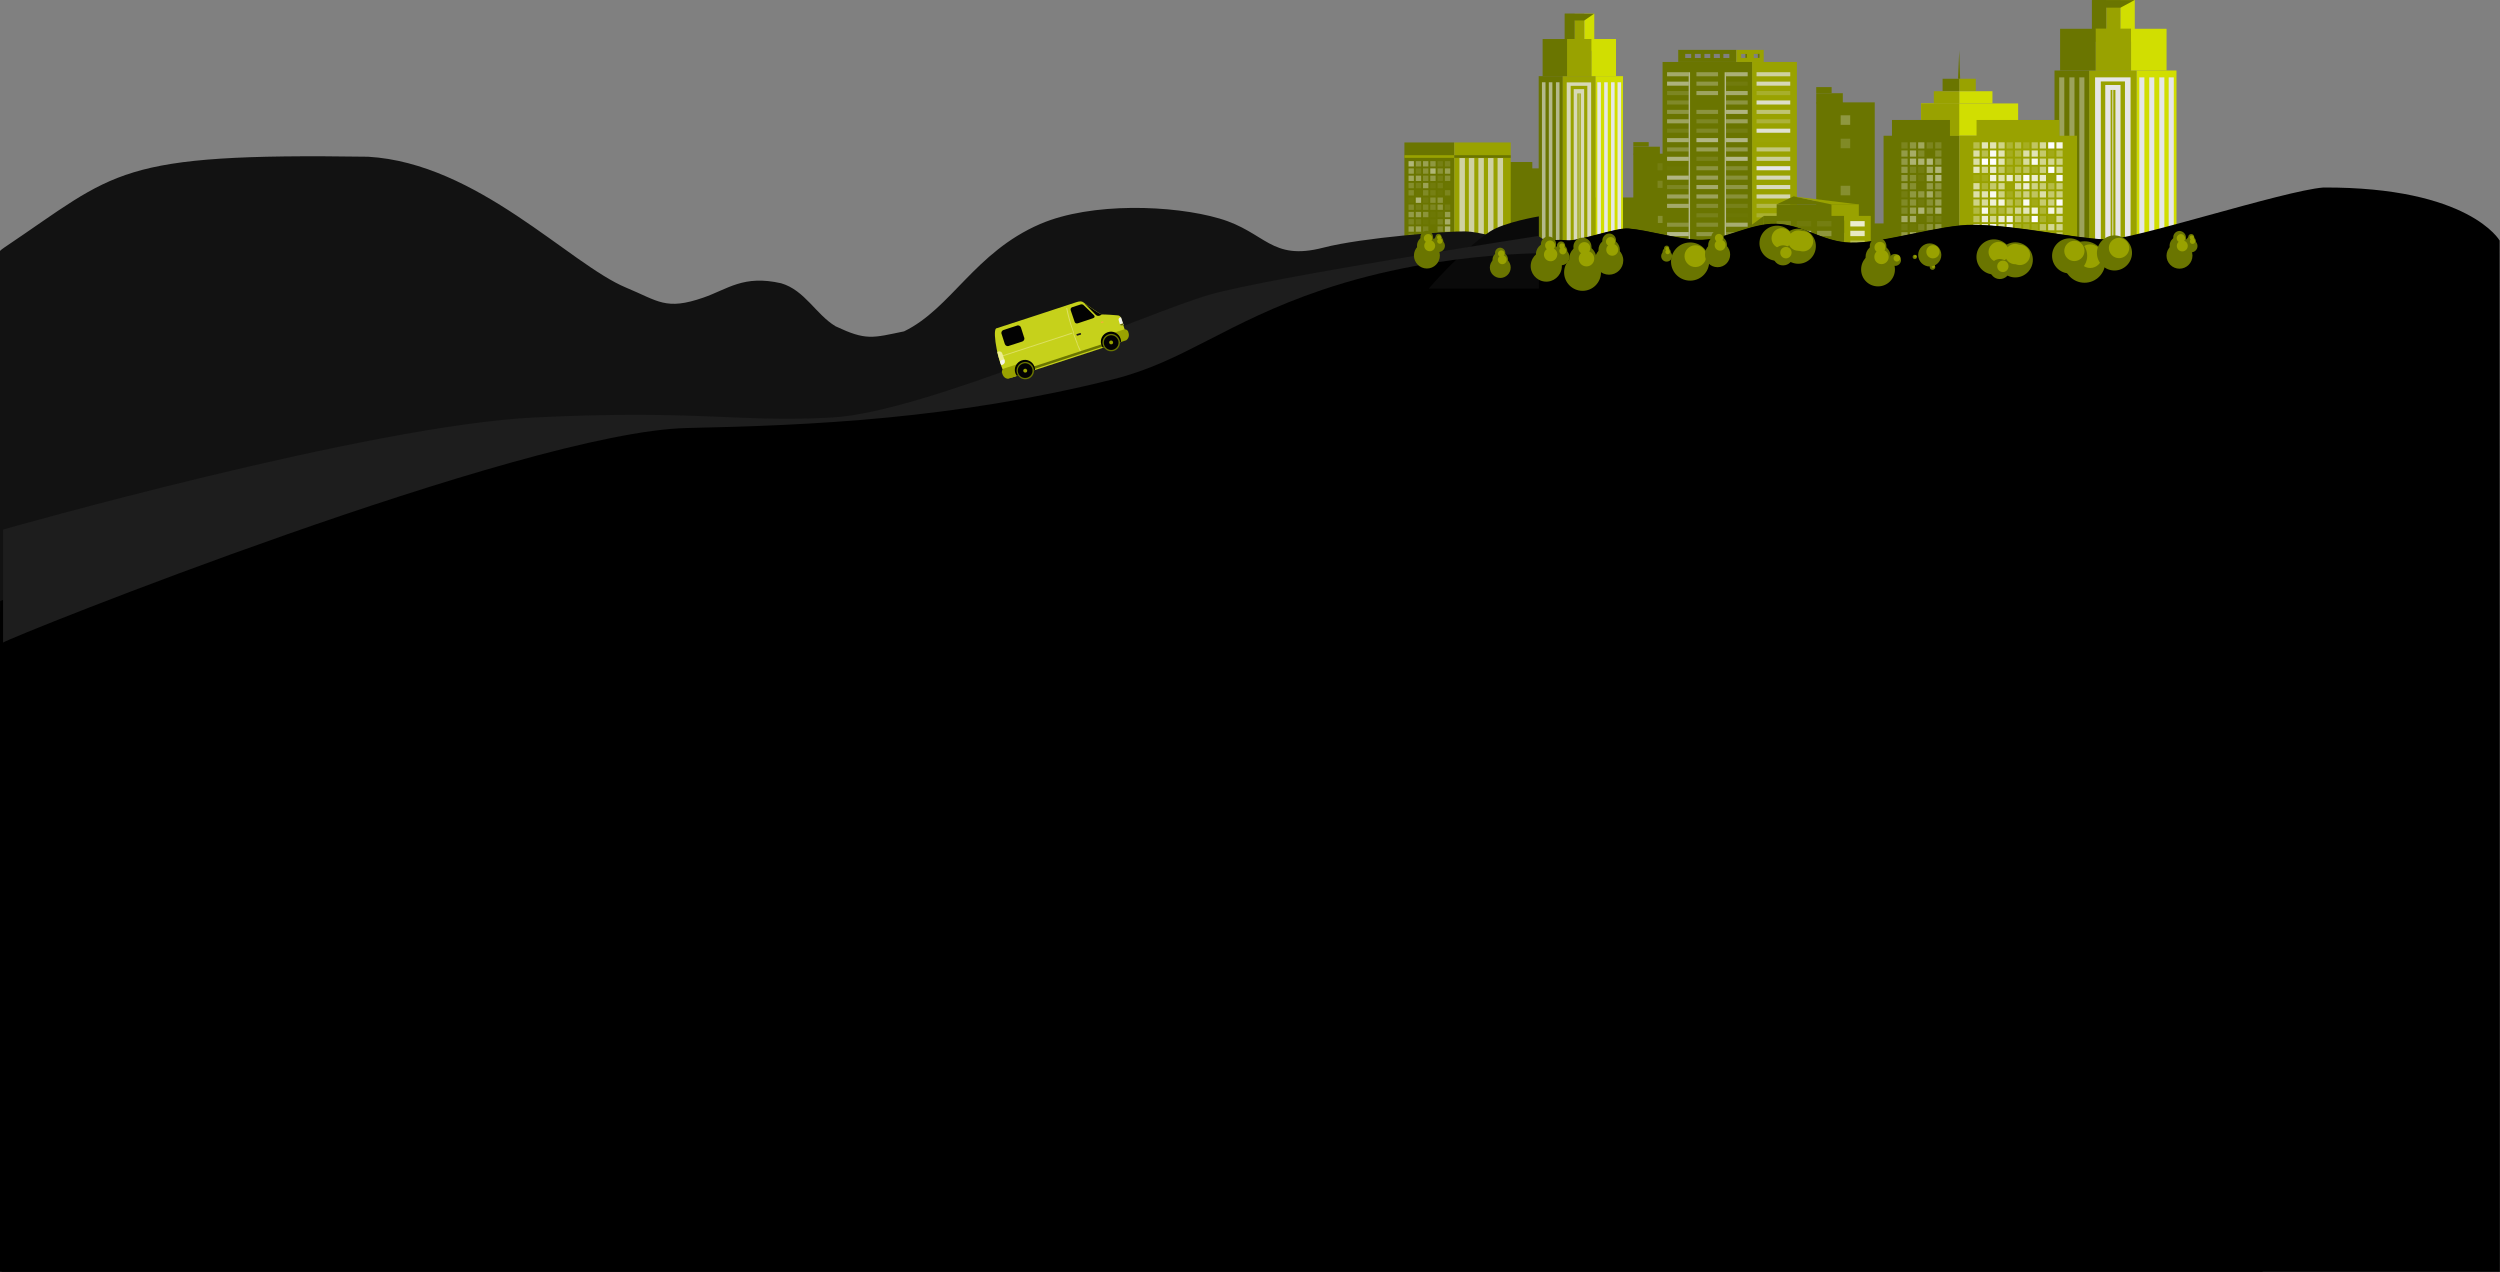 <?xml version="1.0" encoding="utf-8"?>
<!-- Generator: Adobe Illustrator 22.0.1, SVG Export Plug-In . SVG Version: 6.00 Build 0)  -->
<svg version="1.1" id="Layer_1" xmlns="http://www.w3.org/2000/svg" xmlns:xlink="http://www.w3.org/1999/xlink" x="0px" y="0px"
	 viewBox="0 0 1965.6 1000" style="enable-background:new 0 0 1965.6 1000;" xml:space="preserve">
<rect x="0" y="0" width="1965.6" height="1000" fill="#808080" stroke="none"/>
<style type="text/css">
	.st0{fill:#6A7500;}
	.st1{opacity:6.000000e-02;fill:#FFFFFF;enable-background:new    ;}
	.st2{opacity:0.12;fill:#FFFFFF;enable-background:new    ;}
	.st3{opacity:0.19;fill:#FFFFFF;enable-background:new    ;}
	.st4{opacity:0.14;fill:#FFFFFF;enable-background:new    ;}
	.st5{opacity:0.1;fill:#FFFFFF;enable-background:new    ;}
	.st6{opacity:0.46;fill:#E6E6E6;enable-background:new    ;}
	.st7{opacity:0.34;fill:#E6E6E6;enable-background:new    ;}
	.st8{opacity:0.52;fill:#E6E6E6;enable-background:new    ;}
	.st9{opacity:0.54;fill:#E6E6E6;enable-background:new    ;}
	.st10{opacity:0.3;fill:#E6E6E6;enable-background:new    ;}
	.st11{opacity:6.000000e-02;fill:#E6E6E6;enable-background:new    ;}
	.st12{opacity:0.15;fill:#E6E6E6;enable-background:new    ;}
	.st13{opacity:0.42;fill:#E6E6E6;enable-background:new    ;}
	.st14{opacity:0.48;fill:#E6E6E6;enable-background:new    ;}
	.st15{opacity:0.18;fill:#E6E6E6;enable-background:new    ;}
	.st16{fill:#E6E6E6;fill-opacity:0;}
	.st17{opacity:0.28;fill:#E6E6E6;enable-background:new    ;}
	.st18{opacity:0.29;fill:#E6E6E6;enable-background:new    ;}
	.st19{opacity:0.56;fill:#E6E6E6;enable-background:new    ;}
	.st20{opacity:0.41;fill:#E6E6E6;enable-background:new    ;}
	.st21{opacity:0.16;fill:#E6E6E6;enable-background:new    ;}
	.st22{opacity:0.4;fill:#E6E6E6;enable-background:new    ;}
	.st23{opacity:0.1;fill:#E6E6E6;enable-background:new    ;}
	.st24{opacity:0.17;fill:#E6E6E6;enable-background:new    ;}
	.st25{opacity:8.000000e-02;fill:#E6E6E6;enable-background:new    ;}
	.st26{opacity:0.49;fill:#E6E6E6;enable-background:new    ;}
	.st27{opacity:0.58;fill:#E6E6E6;enable-background:new    ;}
	.st28{opacity:0.26;fill:#E6E6E6;enable-background:new    ;}
	.st29{opacity:0.37;fill:#E6E6E6;enable-background:new    ;}
	.st30{opacity:0.55;fill:#E6E6E6;enable-background:new    ;}
	.st31{opacity:0.12;fill:#E6E6E6;enable-background:new    ;}
	.st32{opacity:0.6;fill:#E6E6E6;enable-background:new    ;}
	.st33{opacity:2.000000e-02;fill:#E6E6E6;enable-background:new    ;}
	.st34{opacity:0.21;fill:#E6E6E6;enable-background:new    ;}
	.st35{opacity:0.57;fill:#E6E6E6;enable-background:new    ;}
	.st36{opacity:0.38;fill:#E6E6E6;enable-background:new    ;}
	.st37{opacity:0.25;fill:#E6E6E6;enable-background:new    ;}
	.st38{opacity:0.47;fill:#E6E6E6;enable-background:new    ;}
	.st39{opacity:0.39;fill:#E6E6E6;enable-background:new    ;}
	.st40{opacity:0.24;fill:#E6E6E6;enable-background:new    ;}
	.st41{opacity:0.22;fill:#E6E6E6;enable-background:new    ;}
	.st42{opacity:0.11;fill:#E6E6E6;enable-background:new    ;}
	.st43{opacity:0.27;fill:#E6E6E6;enable-background:new    ;}
	.st44{opacity:0.31;fill:#E6E6E6;enable-background:new    ;}
	.st45{fill:#E6E6E6;}
	.st46{fill:#99A200;}
	.st47{opacity:0.69;fill:#E6E6E6;enable-background:new    ;}
	.st48{opacity:0.79;fill:#E6E6E6;enable-background:new    ;}
	.st49{opacity:0.19;fill:#E6E6E6;enable-background:new    ;}
	.st50{opacity:0.88;fill:#E6E6E6;enable-background:new    ;}
	.st51{opacity:0.5;fill:#E6E6E6;enable-background:new    ;}
	.st52{opacity:0.91;fill:#E6E6E6;enable-background:new    ;}
	.st53{opacity:0.53;fill:#E6E6E6;enable-background:new    ;}
	.st54{opacity:0.65;fill:#E6E6E6;enable-background:new    ;}
	.st55{opacity:0.8;fill:#E6E6E6;enable-background:new    ;}
	.st56{opacity:0.82;fill:#E6E6E6;enable-background:new    ;}
	.st57{opacity:0.75;fill:#E6E6E6;enable-background:new    ;}
	.st58{opacity:0.43;fill:#E6E6E6;enable-background:new    ;}
	.st59{opacity:0.68;fill:#E6E6E6;enable-background:new    ;}
	.st60{opacity:0.84;fill:#E6E6E6;enable-background:new    ;}
	.st61{fill:#D1DE01;}
	.st62{opacity:0.25;fill:#FFFFFF;enable-background:new    ;}
	.st63{opacity:0.36;fill:#FFFFFF;enable-background:new    ;}
	.st64{opacity:0.28;fill:#FFFFFF;enable-background:new    ;}
	.st65{opacity:0.4;fill:#FFFFFF;enable-background:new    ;}
	.st66{opacity:0.16;fill:#FFFFFF;enable-background:new    ;}
	.st67{fill:#FFFFFF;fill-opacity:0;}
	.st68{opacity:0.17;fill:#FFFFFF;enable-background:new    ;}
	.st69{opacity:0.27;fill:#FFFFFF;enable-background:new    ;}
	.st70{opacity:0.45;fill:#FFFFFF;enable-background:new    ;}
	.st71{opacity:0.48;fill:#FFFFFF;enable-background:new    ;}
	.st72{opacity:0.13;fill:#FFFFFF;enable-background:new    ;}
	.st73{opacity:7.000000e-02;fill:#FFFFFF;enable-background:new    ;}
	.st74{opacity:0.39;fill:#FFFFFF;enable-background:new    ;}
	.st75{opacity:0.47;fill:#FFFFFF;enable-background:new    ;}
	.st76{opacity:0.2;fill:#FFFFFF;enable-background:new    ;}
	.st77{opacity:4.000000e-02;fill:#FFFFFF;enable-background:new    ;}
	.st78{opacity:0.43;fill:#FFFFFF;enable-background:new    ;}
	.st79{opacity:1.000000e-02;fill:#FFFFFF;enable-background:new    ;}
	.st80{opacity:0.24;fill:#FFFFFF;enable-background:new    ;}
	.st81{opacity:0.26;fill:#FFFFFF;enable-background:new    ;}
	.st82{opacity:0.22;fill:#FFFFFF;enable-background:new    ;}
	.st83{opacity:0.15;fill:#FFFFFF;enable-background:new    ;}
	.st84{opacity:0.23;fill:#FFFFFF;enable-background:new    ;}
	.st85{opacity:5.000000e-02;fill:#FFFFFF;enable-background:new    ;}
	.st86{opacity:0.31;fill:#FFFFFF;enable-background:new    ;}
	.st87{opacity:0.33;fill:#FFFFFF;enable-background:new    ;}
	.st88{opacity:0.46;fill:#FFFFFF;enable-background:new    ;}
	.st89{opacity:2.000000e-02;fill:#FFFFFF;enable-background:new    ;}
	.st90{opacity:0.38;fill:#FFFFFF;enable-background:new    ;}
	.st91{opacity:0.44;fill:#FFFFFF;enable-background:new    ;}
	.st92{opacity:0.11;fill:#FFFFFF;enable-background:new    ;}
	.st93{opacity:0.34;fill:#FFFFFF;enable-background:new    ;}
	.st94{opacity:0.5;fill:#FFFFFF;enable-background:new    ;}
	.st95{opacity:0.41;fill:#FFFFFF;enable-background:new    ;}
	.st96{opacity:0.3;fill:#FFFFFF;enable-background:new    ;}
	.st97{opacity:0.29;fill:#FFFFFF;enable-background:new    ;}
	.st98{opacity:0.72;fill:#FFFFFF;enable-background:new    ;}
	.st99{opacity:0.7;fill:#FFFFFF;enable-background:new    ;}
	.st100{opacity:0.52;fill:#FFFFFF;enable-background:new    ;}
	.st101{opacity:0.32;fill:#FFFFFF;enable-background:new    ;}
	.st102{opacity:0.61;fill:#FFFFFF;enable-background:new    ;}
	.st103{fill:#FFFFFF;}
	.st104{opacity:0.91;fill:#FFFFFF;enable-background:new    ;}
	.st105{opacity:0.66;fill:#FFFFFF;enable-background:new    ;}
	.st106{opacity:0.95;fill:#FFFFFF;enable-background:new    ;}
	.st107{opacity:0.71;fill:#FFFFFF;enable-background:new    ;}
	.st108{opacity:0.42;fill:#FFFFFF;enable-background:new    ;}
	.st109{opacity:9.000000e-02;fill:#FFFFFF;enable-background:new    ;}
	.st110{opacity:0.65;fill:#FFFFFF;enable-background:new    ;}
	.st111{opacity:0.62;fill:#FFFFFF;enable-background:new    ;}
	.st112{opacity:0.93;fill:#FFFFFF;enable-background:new    ;}
	.st113{opacity:0.56;fill:#FFFFFF;enable-background:new    ;}
	.st114{opacity:0.57;fill:#FFFFFF;enable-background:new    ;}
	.st115{opacity:0.74;fill:#FFFFFF;enable-background:new    ;}
	.st116{opacity:0.78;fill:#FFFFFF;enable-background:new    ;}
	.st117{opacity:0.98;fill:#FFFFFF;enable-background:new    ;}
	.st118{opacity:0.59;fill:#FFFFFF;enable-background:new    ;}
	.st119{opacity:0.88;fill:#FFFFFF;enable-background:new    ;}
	.st120{opacity:0.68;fill:#FFFFFF;enable-background:new    ;}
	.st121{opacity:0.81;fill:#FFFFFF;enable-background:new    ;}
	.st122{opacity:0.97;fill:#FFFFFF;enable-background:new    ;}
	.st123{opacity:0.79;fill:#FFFFFF;enable-background:new    ;}
	.st124{opacity:3.000000e-02;fill:#FFFFFF;enable-background:new    ;}
	.st125{opacity:0.64;fill:#FFFFFF;enable-background:new    ;}
	.st126{opacity:0.82;fill:#FFFFFF;enable-background:new    ;}
	.st127{opacity:0.94;fill:#FFFFFF;enable-background:new    ;}
	.st128{opacity:0.51;fill:#FFFFFF;enable-background:new    ;}
	.st129{opacity:0.37;fill:#FFFFFF;enable-background:new    ;}
	.st130{opacity:0.84;fill:#FFFFFF;enable-background:new    ;}
	.st131{opacity:0.89;fill:#FFFFFF;enable-background:new    ;}
	.st132{opacity:0.92;fill:#FFFFFF;enable-background:new    ;}
	.st133{opacity:0.73;fill:#FFFFFF;enable-background:new    ;}
	.st134{opacity:0.87;fill:#FFFFFF;enable-background:new    ;}
	.st135{opacity:0.35;fill:#FFFFFF;enable-background:new    ;}
	.st136{opacity:0.67;fill:#FFFFFF;enable-background:new    ;}
	.st137{opacity:0.83;fill:#FFFFFF;enable-background:new    ;}
	.st138{opacity:0.99;fill:#FFFFFF;enable-background:new    ;}
	.st139{opacity:0.58;fill:#FFFFFF;enable-background:new    ;}
	.st140{opacity:0.54;fill:#FFFFFF;enable-background:new    ;}
	.st141{opacity:0.55;fill:#FFFFFF;enable-background:new    ;}
	.st142{opacity:0.9;fill:#FFFFFF;enable-background:new    ;}
	.st143{opacity:8.000000e-02;fill:#FFFFFF;enable-background:new    ;}
	.st144{opacity:0.6;fill:#FFFFFF;enable-background:new    ;}
	.st145{opacity:0.69;fill:#FFFFFF;enable-background:new    ;}
	.st146{opacity:0.49;fill:#FFFFFF;enable-background:new    ;}
	.st147{opacity:0.76;fill:#FFFFFF;enable-background:new    ;}
	.st148{opacity:0.18;fill:#FFFFFF;enable-background:new    ;}
	.st149{opacity:0.7;}
	.st150{fill:#121212;}
	.st151{fill:#0A0A0A;}
	.st152{fill:#1D1D1D;}
	.st153{fill:#C6D11B;}
	.st154{fill:#F4F4EA;}
	.st155{fill:#6B7000;}
	.st156{fill:#020202;}
	.st157{fill:#DDE063;}
	.st158{fill:url(#Path_428_1_);}
	.st159{fill:url(#Path_433_1_);}
	.st160{fill:#FFA640;}
	.st161{fill:#EBED91;}
</style>
<g id="Group_371" transform="translate(179.818 1258.329)">
	<g id="Group_372" transform="translate(1074.362 109.71)">
		<rect id="Rectangle_820" x="30" y="-1247.2" class="st0" width="46" height="107.8"/>
		<rect id="Rectangle_821" x="30" y="-1252.7" class="st0" width="20.9" height="6.1"/>
		<rect id="Rectangle_822" x="30" y="-1256.3" class="st0" width="12.1" height="3.5"/>
		<g id="Group_371-2" transform="translate(18.764 16.299)">
			<rect id="Rectangle_823" x="30.3" y="-1256" class="st1" width="7.5" height="5.6"/>
			<rect id="Rectangle_824" x="30.3" y="-1242.2" class="st2" width="7.5" height="5.6"/>
			<rect id="Rectangle_825" x="30.3" y="-1214.6" class="st3" width="7.5" height="5.6"/>
			<rect id="Rectangle_826" x="30.3" y="-1187" class="st4" width="7.5" height="5.6"/>
			<rect id="Rectangle_827" x="30.3" y="-1173.1" class="st5" width="7.5" height="5.6"/>
		</g>
	</g>
	<g id="Group_373" transform="translate(944.245 125.05)">
		<rect id="Rectangle_828" x="27.6" y="-1251" class="st0" width="63.1" height="57.8"/>
		<rect id="Rectangle_829" x="37.6" y="-1256" class="st0" width="43.1" height="24.8"/>
	</g>
	<g id="Group_374" transform="translate(948.628 160.798)">
		<rect id="Rectangle_830" x="27.7" y="-1250.3" class="st0" width="63.1" height="57.8"/>
		<rect id="Rectangle_831" x="37.7" y="-1255.4" class="st0" width="43.1" height="24.8"/>
	</g>
	<g id="Group_375" transform="translate(1031.218 152.443)">
		<rect id="Rectangle_832" x="29.2" y="-1249.5" class="st0" width="63.1" height="66.5"/>
		<rect id="Rectangle_833" x="39.2" y="-1255.5" class="st0" width="43.1" height="28.7"/>
	</g>
	<g id="Group_376" transform="translate(1238.448 172.44)">
		<rect id="Rectangle_834" x="33" y="-1249.4" class="st0" width="63.1" height="64.3"/>
		<rect id="Rectangle_835" x="43" y="-1255.1" class="st0" width="43.1" height="27.8"/>
	</g>
	<g id="Group_379" transform="translate(1096.962 38.487)">
		<rect id="Rectangle_836" x="30.4" y="-1248.1" class="st0" width="70.4" height="179"/>
		<g id="Group_377" transform="translate(3.424 17.258)">
			<rect id="Rectangle_837" x="30.5" y="-1257.3" class="st6" width="17" height="3.2"/>
			<rect id="Rectangle_838" x="53.6" y="-1257.3" class="st7" width="17" height="3.2"/>
			<rect id="Rectangle_839" x="76.9" y="-1257.3" class="st8" width="17" height="3.2"/>
			<rect id="Rectangle_840" x="30.5" y="-1249.9" class="st9" width="17" height="3.2"/>
			<rect id="Rectangle_841" x="53.6" y="-1249.9" class="st10" width="17" height="3.2"/>
			<rect id="Rectangle_842" x="76.9" y="-1249.9" class="st11" width="17" height="3.2"/>
			<rect id="Rectangle_843" x="30.5" y="-1242.5" class="st12" width="17" height="3.2"/>
			<rect id="Rectangle_844" x="53.6" y="-1242.5" class="st13" width="17" height="3.2"/>
			<rect id="Rectangle_845" x="76.9" y="-1242.5" class="st14" width="17" height="3.2"/>
			<rect id="Rectangle_846" x="30.5" y="-1235.1" class="st15" width="17" height="3.2"/>
			<rect id="Rectangle_847" x="53.6" y="-1235.1" class="st16" width="17" height="3.2"/>
			<rect id="Rectangle_848" x="76.9" y="-1235.1" class="st17" width="17" height="3.2"/>
			<rect id="Rectangle_849" x="30.5" y="-1227.7" class="st18" width="17" height="3.2"/>
			<rect id="Rectangle_850" x="53.6" y="-1227.7" class="st17" width="17" height="3.2"/>
			<rect id="Rectangle_851" x="76.9" y="-1227.7" class="st19" width="17" height="3.2"/>
			<rect id="Rectangle_852" x="30.5" y="-1220.3" class="st20" width="17" height="3.2"/>
			<rect id="Rectangle_853" x="53.6" y="-1220.3" class="st21" width="17" height="3.2"/>
			<rect id="Rectangle_854" x="76.9" y="-1220.3" class="st22" width="17" height="3.2"/>
			<rect id="Rectangle_855" x="30.5" y="-1212.9" class="st23" width="17" height="3.2"/>
			<rect id="Rectangle_856" x="53.6" y="-1212.9" class="st24" width="17" height="3.2"/>
			<rect id="Rectangle_857" x="76.9" y="-1212.9" class="st25" width="17" height="3.2"/>
			<rect id="Rectangle_858" x="30.5" y="-1205.5" class="st26" width="17" height="3.2"/>
			<rect id="Rectangle_859" x="53.6" y="-1205.5" class="st27" width="17" height="3.2"/>
			<rect id="Rectangle_860" x="76.9" y="-1205.5" class="st27" width="17" height="3.2"/>
			<rect id="Rectangle_861" x="30.5" y="-1198.2" class="st28" width="17" height="3.2"/>
			<rect id="Rectangle_862" x="53.6" y="-1198.2" class="st29" width="17" height="3.2"/>
			<rect id="Rectangle_863" x="76.9" y="-1198.2" class="st7" width="17" height="3.2"/>
			<rect id="Rectangle_864" x="30.5" y="-1190.8" class="st30" width="17" height="3.2"/>
			<rect id="Rectangle_865" x="53.6" y="-1190.8" class="st31" width="17" height="3.2"/>
			<rect id="Rectangle_866" x="76.9" y="-1190.8" class="st32" width="17" height="3.2"/>
			<rect id="Rectangle_867" x="30.5" y="-1183.4" class="st33" width="17" height="3.2"/>
			<rect id="Rectangle_868" x="53.6" y="-1183.4" class="st17" width="17" height="3.2"/>
			<rect id="Rectangle_869" x="76.9" y="-1183.4" class="st34" width="17" height="3.2"/>
			<rect id="Rectangle_870" x="30.5" y="-1176" class="st35" width="17" height="3.2"/>
			<rect id="Rectangle_871" x="53.6" y="-1176" class="st36" width="17" height="3.2"/>
			<rect id="Rectangle_872" x="76.9" y="-1176" class="st37" width="17" height="3.2"/>
			<rect id="Rectangle_873" x="30.5" y="-1168.6" class="st12" width="17" height="3.2"/>
			<rect id="Rectangle_874" x="53.6" y="-1168.6" class="st38" width="17" height="3.2"/>
			<rect id="Rectangle_875" x="76.9" y="-1168.6" class="st10" width="17" height="3.2"/>
			<rect id="Rectangle_876" x="30.5" y="-1161.2" class="st22" width="17" height="3.2"/>
			<rect id="Rectangle_877" x="53.6" y="-1161.2" class="st39" width="17" height="3.2"/>
			<rect id="Rectangle_878" x="76.9" y="-1161.2" class="st40" width="17" height="3.2"/>
			<rect id="Rectangle_879" x="30.5" y="-1153.8" class="st6" width="17" height="3.2"/>
			<rect id="Rectangle_880" x="53.6" y="-1153.8" class="st41" width="17" height="3.2"/>
			<rect id="Rectangle_881" x="76.9" y="-1153.8" class="st42" width="17" height="3.2"/>
			<rect id="Rectangle_882" x="30.5" y="-1146.4" class="st16" width="17" height="3.2"/>
			<rect id="Rectangle_883" x="53.6" y="-1146.4" class="st42" width="17" height="3.2"/>
			<rect id="Rectangle_884" x="76.9" y="-1146.4" class="st33" width="17" height="3.2"/>
			<rect id="Rectangle_885" x="30.5" y="-1139" class="st43" width="17" height="3.2"/>
			<rect id="Rectangle_886" x="53.6" y="-1139" class="st34" width="17" height="3.2"/>
			<rect id="Rectangle_887" x="76.9" y="-1139" class="st26" width="17" height="3.2"/>
			<rect id="Rectangle_888" x="30.5" y="-1131.6" class="st32" width="17" height="3.2"/>
			<rect id="Rectangle_889" x="53.6" y="-1131.6" class="st44" width="17" height="3.2"/>
			<rect id="Rectangle_890" x="76.9" y="-1131.6" class="st41" width="17" height="3.2"/>
			<rect id="Rectangle_891" x="30.5" y="-1124.2" class="st9" width="17" height="3.2"/>
			<rect id="Rectangle_892" x="53.6" y="-1124.2" class="st32" width="17" height="3.2"/>
			<rect id="Rectangle_893" x="76.9" y="-1124.2" class="st25" width="17" height="3.2"/>
			<rect id="Rectangle_894" x="30.5" y="-1116.8" class="st16" width="17" height="3.2"/>
			<rect id="Rectangle_895" x="53.6" y="-1116.8" class="st30" width="17" height="3.2"/>
			<rect id="Rectangle_896" x="76.9" y="-1116.8" class="st45" width="17" height="3.2"/>
		</g>
		<rect id="Rectangle_897" x="50.9" y="-1240" class="st32" width="1.1" height="143.7"/>
		<rect id="Rectangle_898" x="79.2" y="-1240" class="st32" width="1.1" height="143.7"/>
		<rect id="Rectangle_899" x="100.8" y="-1248.1" class="st46" width="35.2" height="179"/>
		<g id="Group_378" transform="translate(72.592 17.258)">
			<rect id="Rectangle_900" x="31.7" y="-1257.3" class="st47" width="26.5" height="3.2"/>
			<rect id="Rectangle_901" x="31.7" y="-1249.9" class="st48" width="26.5" height="3.2"/>
			<rect id="Rectangle_902" x="31.7" y="-1242.5" class="st49" width="26.5" height="3.2"/>
			<rect id="Rectangle_903" x="31.7" y="-1235.1" class="st50" width="26.5" height="3.2"/>
			<rect id="Rectangle_904" x="31.7" y="-1227.7" class="st51" width="26.5" height="3.2"/>
			<rect id="Rectangle_905" x="31.7" y="-1220.3" class="st37" width="26.5" height="3.2"/>
			<rect id="Rectangle_906" x="31.7" y="-1212.9" class="st52" width="26.5" height="3.2"/>
			<rect id="Rectangle_907" x="31.7" y="-1205.5" class="st33" width="26.5" height="3.2"/>
			<rect id="Rectangle_908" x="31.7" y="-1198.2" class="st53" width="26.5" height="3.2"/>
			<rect id="Rectangle_909" x="31.7" y="-1190.8" class="st54" width="26.5" height="3.2"/>
			<rect id="Rectangle_910" x="31.7" y="-1183.4" class="st45" width="26.5" height="3.2"/>
			<rect id="Rectangle_911" x="31.7" y="-1176" class="st55" width="26.5" height="3.2"/>
			<rect id="Rectangle_912" x="31.7" y="-1168.6" class="st56" width="26.5" height="3.2"/>
			<rect id="Rectangle_913" x="31.7" y="-1161.2" class="st57" width="26.5" height="3.2"/>
			<rect id="Rectangle_914" x="31.7" y="-1153.8" class="st44" width="26.5" height="3.2"/>
			<rect id="Rectangle_915" x="31.7" y="-1146.4" class="st41" width="26.5" height="3.2"/>
			<rect id="Rectangle_916" x="31.7" y="-1139" class="st58" width="26.5" height="3.2"/>
			<rect id="Rectangle_917" x="31.7" y="-1131.6" class="st59" width="26.5" height="3.2"/>
			<rect id="Rectangle_918" x="31.7" y="-1124.2" class="st36" width="26.5" height="3.2"/>
			<rect id="Rectangle_919" x="31.7" y="-1116.8" class="st60" width="26.5" height="3.2"/>
		</g>
		<path id="Path_314" class="st0" d="M42.7-1257.6v9.5h45.6v-9.5H42.7z M52.9-1251.2h-4.7v-3.2h4.7V-1251.2z M60.4-1251.2h-4.6v-3.2
			h4.6V-1251.2z M67.9-1251.2h-4.6v-3.2h4.6V-1251.2z M75.5-1251.2h-4.8v-3.2h4.7L75.5-1251.2z M82.9-1251.2h-4.7v-3.2h4.7V-1251.2z
			"/>
		<rect id="Rectangle_920" x="95.5" y="-1254.5" class="st0" width="1.3" height="3.2"/>
		<path id="Path_315" class="st46" d="M88.4-1257.6v9.5h21.5v-9.5H88.4z M96.8-1251.2h-4.6v-3.2h4.6V-1251.2z M106.7-1251.2h-4.6
			v-3.2h4.6V-1251.2z"/>
		<rect id="Rectangle_921" x="105.3" y="-1254.5" class="st0" width="1.3" height="3.2"/>
	</g>
	<path id="Path_316" class="st0" d="M1207-1018.7h-94.7l94.7-69.9V-1018.7z"/>
	<g id="Group_383" transform="translate(1001.359 10.546)">
		<rect id="Rectangle_922" x="56.7" y="-1258.1" class="st46" width="7.7" height="29.2"/>
		<rect id="Rectangle_923" x="49" y="-1258.1" class="st0" width="7.8" height="29.2"/>
		<rect id="Rectangle_924" x="64.5" y="-1258.1" class="st61" width="7.8" height="29.2"/>
		<rect id="Rectangle_925" x="73.1" y="-1209" class="st61" width="21.8" height="166.3"/>
		<rect id="Rectangle_926" x="28.6" y="-1209" class="st0" width="19" height="166.3"/>
		<rect id="Rectangle_927" x="47.5" y="-1209" class="st46" width="25.7" height="166.3"/>
		<g id="Group_380" transform="translate(2.465 53.006)">
			<rect id="Rectangle_928" x="28.7" y="-1257.2" class="st32" width="2.8" height="159.2"/>
			<rect id="Rectangle_929" x="34.1" y="-1257.2" class="st32" width="2.8" height="159.2"/>
			<rect id="Rectangle_930" x="39.7" y="-1257.2" class="st32" width="2.8" height="159.2"/>
		</g>
		<g id="Group_381" transform="translate(45.199 53.006)">
			<rect id="Rectangle_931" x="29.5" y="-1257.2" class="st45" width="2.8" height="159.2"/>
			<rect id="Rectangle_932" x="34.9" y="-1257.2" class="st45" width="2.8" height="159.2"/>
			<rect id="Rectangle_933" x="45.4" y="-1257.2" class="st45" width="2.8" height="159.2"/>
			<rect id="Rectangle_934" x="40.3" y="-1257.2" class="st45" width="2.8" height="159.2"/>
		</g>
		<g id="Group_382" transform="translate(21.641 53.006)">
			<path id="Path_317" class="st55" d="M29-1098.1h19.2v-159H29V-1098.1z M32.1-1254.4h13.1v153.6H32.1V-1254.4z"/>
			<path id="Path_318" class="st55" d="M34.5-1103.4h8.2v-148.4h-8.2V-1103.4z M37.4-1248.4H40v141.4h-2.6V-1248.4z"/>
			<rect id="Rectangle_935" x="38.4" y="-1248.4" class="st55" width="0.6" height="141.4"/>
		</g>
		<rect id="Rectangle_936" x="50.9" y="-1238.2" class="st46" width="19.2" height="29.2"/>
		<rect id="Rectangle_937" x="50.9" y="-1238.2" class="st46" width="19.2" height="29.2"/>
		<rect id="Rectangle_938" x="70.2" y="-1238.2" class="st61" width="19.2" height="29.2"/>
		<rect id="Rectangle_939" x="31.7" y="-1238.2" class="st0" width="19.2" height="29.2"/>
		<path id="Path_319" class="st0" d="M72.2-1258.1H49l7.7,5.3h7.8L72.2-1258.1z"/>
	</g>
	<g id="Group_385" transform="translate(1399.52)">
		<rect id="Rectangle_940" x="76.7" y="-1258.3" class="st46" width="11.2" height="32.8"/>
		<rect id="Rectangle_941" x="65.4" y="-1258.3" class="st0" width="11.2" height="32.8"/>
		<rect id="Rectangle_942" x="87.9" y="-1258.3" class="st61" width="11.2" height="32.8"/>
		<rect id="Rectangle_943" x="100.4" y="-1202.9" class="st61" width="31.5" height="187.3"/>
		<rect id="Rectangle_944" x="36" y="-1202.9" class="st0" width="27.3" height="187.3"/>
		<rect id="Rectangle_945" x="63.3" y="-1202.9" class="st46" width="37.1" height="187.3"/>
		<rect id="Rectangle_946" x="39.7" y="-1197.5" class="st22" width="4" height="179.3"/>
		<rect id="Rectangle_947" x="47.7" y="-1197.5" class="st22" width="4" height="179.3"/>
		<rect id="Rectangle_948" x="55.5" y="-1197.5" class="st22" width="4" height="179.3"/>
		<g id="Group_384" transform="translate(65.47 59.717)">
			<rect id="Rectangle_949" x="37.2" y="-1257.2" class="st45" width="4" height="179.3"/>
			<rect id="Rectangle_950" x="45" y="-1257.2" class="st45" width="4" height="179.3"/>
			<rect id="Rectangle_951" x="60.3" y="-1257.2" class="st45" width="4" height="179.3"/>
			<rect id="Rectangle_952" x="52.9" y="-1257.2" class="st45" width="4" height="179.3"/>
		</g>
		<path id="Path_320" class="st45" d="M67.9-1018.1h27.9v-179.4H67.9V-1018.1z M72.4-1194.3h19v173.1h-19V-1194.3z"/>
		<path id="Path_321" class="st45" d="M75.9-1024.1h12v-167.4h-12V-1024.1z M80.1-1187.6h3.8v159.4h-3.8V-1187.6z"/>
		<rect id="Rectangle_953" x="81.5" y="-1187.6" class="st45" width="0.7" height="159.4"/>
		<rect id="Rectangle_954" x="68.3" y="-1235.7" class="st46" width="27.9" height="32.8"/>
		<rect id="Rectangle_955" x="68.3" y="-1235.7" class="st46" width="27.9" height="32.8"/>
		<rect id="Rectangle_956" x="96.2" y="-1235.7" class="st61" width="27.9" height="32.8"/>
		<rect id="Rectangle_957" x="40.4" y="-1235.7" class="st0" width="27.9" height="32.8"/>
		<path id="Path_322" class="st0" d="M99-1258.3H65.4l11.3,6h11.2L99-1258.3z"/>
	</g>
	<g id="Group_388" transform="translate(1267.622 38.898)">
		<rect id="Rectangle_958" x="63" y="-1215.9" class="st61" width="76.3" height="25.4"/>
		<rect id="Rectangle_959" x="63" y="-1215.9" class="st46" width="30" height="25.4"/>
		<rect id="Rectangle_960" x="33.5" y="-1190.5" class="st0" width="59.3" height="123.3"/>
		<rect id="Rectangle_961" x="93" y="-1190.5" class="st46" width="92.6" height="123.3"/>
		<rect id="Rectangle_962" x="40.1" y="-1202.9" class="st0" width="45.6" height="12.6"/>
		<rect id="Rectangle_963" x="106.6" y="-1202.9" class="st46" width="65.1" height="12.6"/>
		<rect id="Rectangle_964" x="93" y="-1225.5" class="st61" width="26.1" height="9.6"/>
		<rect id="Rectangle_965" x="93" y="-1235.3" class="st46" width="13" height="9.6"/>
		<rect id="Rectangle_966" x="79.9" y="-1235.3" class="st0" width="13" height="9.6"/>
		<rect id="Rectangle_967" x="73" y="-1225.5" class="st46" width="19.9" height="9.6"/>
		<path id="Path_323" class="st0" d="M92-1235.3l1-22.3l0.7,22.3H92z"/>
		<g id="Group_386" transform="translate(13.697 70.948)">
			<rect id="Rectangle_968" x="33.8" y="-1256.3" class="st2" width="4.9" height="4.9"/>
			<rect id="Rectangle_969" x="40.5" y="-1256.3" class="st62" width="4.9" height="4.9"/>
			<rect id="Rectangle_970" x="47" y="-1256.3" class="st63" width="4.9" height="4.9"/>
			<rect id="Rectangle_971" x="53.7" y="-1256.3" class="st2" width="4.9" height="4.9"/>
			<rect id="Rectangle_972" x="60.4" y="-1256.3" class="st4" width="4.9" height="4.9"/>
			<rect id="Rectangle_973" x="33.8" y="-1249.9" class="st64" width="4.9" height="4.9"/>
			<rect id="Rectangle_974" x="40.5" y="-1249.9" class="st65" width="4.9" height="4.9"/>
			<rect id="Rectangle_975" x="47" y="-1249.9" class="st66" width="4.9" height="4.9"/>
			<rect id="Rectangle_976" x="53.7" y="-1249.9" class="st67" width="4.9" height="4.9"/>
			<rect id="Rectangle_977" x="60.4" y="-1249.9" class="st68" width="4.9" height="4.9"/>
			<rect id="Rectangle_978" x="33.8" y="-1243.5" class="st69" width="4.9" height="4.9"/>
			<rect id="Rectangle_979" x="40.5" y="-1243.5" class="st70" width="4.9" height="4.9"/>
			<rect id="Rectangle_980" x="47" y="-1243.5" class="st70" width="4.9" height="4.9"/>
			<rect id="Rectangle_981" x="53.7" y="-1243.5" class="st71" width="4.9" height="4.9"/>
			<rect id="Rectangle_982" x="60.4" y="-1243.5" class="st62" width="4.9" height="4.9"/>
			<rect id="Rectangle_983" x="33.8" y="-1237.1" class="st64" width="4.9" height="4.9"/>
			<rect id="Rectangle_984" x="40.5" y="-1237.1" class="st72" width="4.9" height="4.9"/>
			<rect id="Rectangle_985" x="47" y="-1237.1" class="st73" width="4.9" height="4.9"/>
			<rect id="Rectangle_986" x="53.7" y="-1237.1" class="st74" width="4.9" height="4.9"/>
			<rect id="Rectangle_987" x="60.4" y="-1237.1" class="st75" width="4.9" height="4.9"/>
			<rect id="Rectangle_988" x="33.8" y="-1230.6" class="st64" width="4.9" height="4.9"/>
			<rect id="Rectangle_989" x="40.5" y="-1230.6" class="st76" width="4.9" height="4.9"/>
			<rect id="Rectangle_990" x="47" y="-1230.6" class="st77" width="4.9" height="4.9"/>
			<rect id="Rectangle_991" x="53.7" y="-1230.6" class="st78" width="4.9" height="4.9"/>
			<rect id="Rectangle_992" x="60.4" y="-1230.6" class="st71" width="4.9" height="4.9"/>
			<rect id="Rectangle_993" x="33.8" y="-1224.2" class="st64" width="4.9" height="4.9"/>
			<rect id="Rectangle_994" x="40.5" y="-1224.2" class="st3" width="4.9" height="4.9"/>
			<rect id="Rectangle_995" x="47" y="-1224.2" class="st79" width="4.9" height="4.9"/>
			<rect id="Rectangle_996" x="53.7" y="-1224.2" class="st69" width="4.9" height="4.9"/>
			<rect id="Rectangle_997" x="60.4" y="-1224.2" class="st80" width="4.9" height="4.9"/>
			<rect id="Rectangle_998" x="33.8" y="-1217.8" class="st73" width="4.9" height="4.9"/>
			<rect id="Rectangle_999" x="40.5" y="-1217.8" class="st62" width="4.9" height="4.9"/>
			<rect id="Rectangle_1000" x="47" y="-1217.8" class="st81" width="4.9" height="4.9"/>
			<rect id="Rectangle_1001" x="53.7" y="-1217.8" class="st74" width="4.9" height="4.9"/>
			<rect id="Rectangle_1002" x="60.4" y="-1217.8" class="st82" width="4.9" height="4.9"/>
			<rect id="Rectangle_1003" x="33.8" y="-1211.4" class="st83" width="4.9" height="4.9"/>
			<rect id="Rectangle_1004" x="40.5" y="-1211.4" class="st84" width="4.9" height="4.9"/>
			<rect id="Rectangle_1005" x="47" y="-1211.4" class="st85" width="4.9" height="4.9"/>
			<rect id="Rectangle_1006" x="53.7" y="-1211.4" class="st76" width="4.9" height="4.9"/>
			<rect id="Rectangle_1007" x="60.4" y="-1211.4" class="st86" width="4.9" height="4.9"/>
			<rect id="Rectangle_1008" x="33.8" y="-1205" class="st83" width="4.9" height="4.9"/>
			<rect id="Rectangle_1009" x="40.5" y="-1205" class="st87" width="4.9" height="4.9"/>
			<rect id="Rectangle_1010" x="47" y="-1205" class="st88" width="4.9" height="4.9"/>
			<rect id="Rectangle_1011" x="53.7" y="-1205" class="st62" width="4.9" height="4.9"/>
			<rect id="Rectangle_1012" x="60.4" y="-1205" class="st78" width="4.9" height="4.9"/>
			<rect id="Rectangle_1013" x="33.8" y="-1198.4" class="st65" width="4.9" height="4.9"/>
			<rect id="Rectangle_1014" x="40.5" y="-1198.4" class="st74" width="4.9" height="4.9"/>
			<rect id="Rectangle_1015" x="47" y="-1198.4" class="st79" width="4.9" height="4.9"/>
			<rect id="Rectangle_1016" x="53.7" y="-1198.4" class="st2" width="4.9" height="4.9"/>
			<rect id="Rectangle_1017" x="60.4" y="-1198.4" class="st73" width="4.9" height="4.9"/>
			<rect id="Rectangle_1018" x="33.8" y="-1192" class="st73" width="4.9" height="4.9"/>
			<rect id="Rectangle_1019" x="40.5" y="-1192" class="st89" width="4.9" height="4.9"/>
			<rect id="Rectangle_1020" x="47" y="-1192" class="st2" width="4.9" height="4.9"/>
			<rect id="Rectangle_1021" x="53.7" y="-1192" class="st84" width="4.9" height="4.9"/>
			<rect id="Rectangle_1022" x="60.4" y="-1192" class="st81" width="4.9" height="4.9"/>
			<rect id="Rectangle_1023" x="33.8" y="-1185.6" class="st69" width="4.9" height="4.9"/>
			<rect id="Rectangle_1024" x="40.5" y="-1185.6" class="st90" width="4.9" height="4.9"/>
			<rect id="Rectangle_1025" x="47" y="-1185.6" class="st85" width="4.9" height="4.9"/>
			<rect id="Rectangle_1026" x="53.7" y="-1185.6" class="st70" width="4.9" height="4.9"/>
			<rect id="Rectangle_1027" x="60.4" y="-1185.6" class="st83" width="4.9" height="4.9"/>
			<rect id="Rectangle_1028" x="33.8" y="-1179.2" class="st1" width="4.9" height="4.9"/>
			<rect id="Rectangle_1029" x="40.5" y="-1179.2" class="st75" width="4.9" height="4.9"/>
			<rect id="Rectangle_1030" x="47" y="-1179.2" class="st83" width="4.9" height="4.9"/>
			<rect id="Rectangle_1031" x="53.7" y="-1179.2" class="st91" width="4.9" height="4.9"/>
			<rect id="Rectangle_1032" x="60.4" y="-1179.2" class="st4" width="4.9" height="4.9"/>
			<rect id="Rectangle_1033" x="33.8" y="-1172.7" class="st83" width="4.9" height="4.9"/>
			<rect id="Rectangle_1034" x="40.5" y="-1172.7" class="st78" width="4.9" height="4.9"/>
			<rect id="Rectangle_1035" x="47" y="-1172.7" class="st73" width="4.9" height="4.9"/>
			<rect id="Rectangle_1036" x="53.7" y="-1172.7" class="st75" width="4.9" height="4.9"/>
			<rect id="Rectangle_1037" x="60.4" y="-1172.7" class="st92" width="4.9" height="4.9"/>
			<rect id="Rectangle_1038" x="33.8" y="-1166.3" class="st73" width="4.9" height="4.9"/>
			<rect id="Rectangle_1039" x="40.5" y="-1166.3" class="st93" width="4.9" height="4.9"/>
			<rect id="Rectangle_1040" x="47" y="-1166.3" class="st94" width="4.9" height="4.9"/>
			<rect id="Rectangle_1041" x="53.7" y="-1166.3" class="st63" width="4.9" height="4.9"/>
			<rect id="Rectangle_1042" x="60.4" y="-1166.3" class="st93" width="4.9" height="4.9"/>
			<rect id="Rectangle_1043" x="33.8" y="-1159.9" class="st75" width="4.9" height="4.9"/>
			<rect id="Rectangle_1044" x="40.5" y="-1159.9" class="st95" width="4.9" height="4.9"/>
			<rect id="Rectangle_1045" x="47" y="-1159.9" class="st96" width="4.9" height="4.9"/>
			<rect id="Rectangle_1046" x="53.7" y="-1159.9" class="st87" width="4.9" height="4.9"/>
			<rect id="Rectangle_1047" x="60.4" y="-1159.9" class="st2" width="4.9" height="4.9"/>
			<rect id="Rectangle_1048" x="33.8" y="-1153.5" class="st80" width="4.9" height="4.9"/>
			<rect id="Rectangle_1049" x="40.5" y="-1153.5" class="st97" width="4.9" height="4.9"/>
			<rect id="Rectangle_1050" x="47" y="-1153.5" class="st67" width="4.9" height="4.9"/>
			<rect id="Rectangle_1051" x="53.7" y="-1153.5" class="st69" width="4.9" height="4.9"/>
			<rect id="Rectangle_1052" x="60.4" y="-1153.5" class="st77" width="4.9" height="4.9"/>
			<rect id="Rectangle_1053" x="33.8" y="-1147.1" class="st92" width="4.9" height="4.9"/>
			<rect id="Rectangle_1054" x="40.5" y="-1147.1" class="st85" width="4.9" height="4.9"/>
			<rect id="Rectangle_1055" x="47" y="-1147.1" class="st77" width="4.9" height="4.9"/>
			<rect id="Rectangle_1056" x="53.7" y="-1147.1" class="st89" width="4.9" height="4.9"/>
			<rect id="Rectangle_1057" x="60.4" y="-1147.1" class="st67" width="4.9" height="4.9"/>
		</g>
		<g id="Group_387" transform="translate(69.305 70.948)">
			<rect id="Rectangle_1058" x="34.8" y="-1256.3" class="st96" width="4.9" height="4.9"/>
			<rect id="Rectangle_1059" x="41.4" y="-1256.3" class="st98" width="4.9" height="4.9"/>
			<rect id="Rectangle_1060" x="47.9" y="-1256.3" class="st99" width="4.9" height="4.9"/>
			<rect id="Rectangle_1061" x="54.5" y="-1256.3" class="st100" width="4.9" height="4.9"/>
			<rect id="Rectangle_1062" x="60.9" y="-1256.3" class="st76" width="4.9" height="4.9"/>
			<rect id="Rectangle_1063" x="67.5" y="-1256.3" class="st101" width="4.9" height="4.9"/>
			<rect id="Rectangle_1064" x="74" y="-1256.3" class="st72" width="4.9" height="4.9"/>
			<rect id="Rectangle_1065" x="80.6" y="-1256.3" class="st90" width="4.9" height="4.9"/>
			<rect id="Rectangle_1066" x="87" y="-1256.3" class="st102" width="4.9" height="4.9"/>
			<rect id="Rectangle_1067" x="93.6" y="-1256.3" class="st103" width="4.9" height="4.9"/>
			<rect id="Rectangle_1068" x="100.1" y="-1256.3" class="st104" width="4.9" height="4.9"/>
			<rect id="Rectangle_1069" x="34.8" y="-1249.9" class="st105" width="4.9" height="4.9"/>
			<rect id="Rectangle_1070" x="41.4" y="-1249.9" class="st86" width="4.9" height="4.9"/>
			<rect id="Rectangle_1071" x="47.9" y="-1249.9" class="st106" width="4.9" height="4.9"/>
			<rect id="Rectangle_1072" x="54.5" y="-1249.9" class="st99" width="4.9" height="4.9"/>
			<rect id="Rectangle_1073" x="60.9" y="-1249.9" class="st2" width="4.9" height="4.9"/>
			<rect id="Rectangle_1074" x="67.5" y="-1249.9" class="st80" width="4.9" height="4.9"/>
			<rect id="Rectangle_1075" x="74" y="-1249.9" class="st105" width="4.9" height="4.9"/>
			<rect id="Rectangle_1076" x="80.6" y="-1249.9" class="st107" width="4.9" height="4.9"/>
			<rect id="Rectangle_1077" x="87" y="-1249.9" class="st108" width="4.9" height="4.9"/>
			<rect id="Rectangle_1078" x="93.6" y="-1249.9" class="st109" width="4.9" height="4.9"/>
			<rect id="Rectangle_1079" x="100.1" y="-1249.9" class="st101" width="4.9" height="4.9"/>
			<rect id="Rectangle_1080" x="34.8" y="-1243.5" class="st110" width="4.9" height="4.9"/>
			<rect id="Rectangle_1081" x="41.4" y="-1243.5" class="st103" width="4.9" height="4.9"/>
			<rect id="Rectangle_1082" x="47.9" y="-1243.5" class="st103" width="4.9" height="4.9"/>
			<rect id="Rectangle_1083" x="54.5" y="-1243.5" class="st107" width="4.9" height="4.9"/>
			<rect id="Rectangle_1084" x="60.9" y="-1243.5" class="st76" width="4.9" height="4.9"/>
			<rect id="Rectangle_1085" x="67.5" y="-1243.5" class="st3" width="4.9" height="4.9"/>
			<rect id="Rectangle_1086" x="74" y="-1243.5" class="st111" width="4.9" height="4.9"/>
			<rect id="Rectangle_1087" x="80.6" y="-1243.5" class="st112" width="4.9" height="4.9"/>
			<rect id="Rectangle_1088" x="87" y="-1243.5" class="st113" width="4.9" height="4.9"/>
			<rect id="Rectangle_1089" x="93.6" y="-1243.5" class="st114" width="4.9" height="4.9"/>
			<rect id="Rectangle_1090" x="100.1" y="-1243.5" class="st100" width="4.9" height="4.9"/>
			<rect id="Rectangle_1091" x="34.8" y="-1237.1" class="st115" width="4.9" height="4.9"/>
			<rect id="Rectangle_1092" x="41.4" y="-1237.1" class="st113" width="4.9" height="4.9"/>
			<rect id="Rectangle_1093" x="47.9" y="-1237.1" class="st116" width="4.9" height="4.9"/>
			<rect id="Rectangle_1094" x="54.5" y="-1237.1" class="st95" width="4.9" height="4.9"/>
			<rect id="Rectangle_1095" x="60.9" y="-1237.1" class="st4" width="4.9" height="4.9"/>
			<rect id="Rectangle_1096" x="67.5" y="-1237.1" class="st64" width="4.9" height="4.9"/>
			<rect id="Rectangle_1097" x="74" y="-1237.1" class="st63" width="4.9" height="4.9"/>
			<rect id="Rectangle_1098" x="80.6" y="-1237.1" class="st4" width="4.9" height="4.9"/>
			<rect id="Rectangle_1099" x="87" y="-1237.1" class="st94" width="4.9" height="4.9"/>
			<rect id="Rectangle_1100" x="93.6" y="-1237.1" class="st117" width="4.9" height="4.9"/>
			<rect id="Rectangle_1101" x="100.1" y="-1237.1" class="st118" width="4.9" height="4.9"/>
			<rect id="Rectangle_1102" x="34.8" y="-1230.6" class="st73" width="4.9" height="4.9"/>
			<rect id="Rectangle_1103" x="41.4" y="-1230.6" class="st5" width="4.9" height="4.9"/>
			<rect id="Rectangle_1104" x="47.9" y="-1230.6" class="st119" width="4.9" height="4.9"/>
			<rect id="Rectangle_1105" x="54.5" y="-1230.6" class="st120" width="4.9" height="4.9"/>
			<rect id="Rectangle_1106" x="60.9" y="-1230.6" class="st121" width="4.9" height="4.9"/>
			<rect id="Rectangle_1107" x="67.5" y="-1230.6" class="st111" width="4.9" height="4.9"/>
			<rect id="Rectangle_1108" x="74" y="-1230.6" class="st122" width="4.9" height="4.9"/>
			<rect id="Rectangle_1109" x="80.6" y="-1230.6" class="st121" width="4.9" height="4.9"/>
			<rect id="Rectangle_1110" x="87" y="-1230.6" class="st123" width="4.9" height="4.9"/>
			<rect id="Rectangle_1111" x="93.6" y="-1230.6" class="st124" width="4.9" height="4.9"/>
			<rect id="Rectangle_1112" x="100.1" y="-1230.6" class="st106" width="4.9" height="4.9"/>
			<rect id="Rectangle_1113" x="34.8" y="-1224.2" class="st111" width="4.9" height="4.9"/>
			<rect id="Rectangle_1114" x="41.4" y="-1224.2" class="st82" width="4.9" height="4.9"/>
			<rect id="Rectangle_1115" x="47.9" y="-1224.2" class="st108" width="4.9" height="4.9"/>
			<rect id="Rectangle_1116" x="54.5" y="-1224.2" class="st113" width="4.9" height="4.9"/>
			<rect id="Rectangle_1117" x="60.9" y="-1224.2" class="st124" width="4.9" height="4.9"/>
			<rect id="Rectangle_1118" x="67.5" y="-1224.2" class="st125" width="4.9" height="4.9"/>
			<rect id="Rectangle_1119" x="74" y="-1224.2" class="st126" width="4.9" height="4.9"/>
			<rect id="Rectangle_1120" x="80.6" y="-1224.2" class="st100" width="4.9" height="4.9"/>
			<rect id="Rectangle_1121" x="87" y="-1224.2" class="st88" width="4.9" height="4.9"/>
			<rect id="Rectangle_1122" x="93.6" y="-1224.2" class="st69" width="4.9" height="4.9"/>
			<rect id="Rectangle_1123" x="100.1" y="-1224.2" class="st88" width="4.9" height="4.9"/>
			<rect id="Rectangle_1124" x="34.8" y="-1217.8" class="st105" width="4.9" height="4.9"/>
			<rect id="Rectangle_1125" x="41.4" y="-1217.8" class="st99" width="4.9" height="4.9"/>
			<rect id="Rectangle_1126" x="47.9" y="-1217.8" class="st127" width="4.9" height="4.9"/>
			<rect id="Rectangle_1127" x="54.5" y="-1217.8" class="st94" width="4.9" height="4.9"/>
			<rect id="Rectangle_1128" x="60.9" y="-1217.8" class="st2" width="4.9" height="4.9"/>
			<rect id="Rectangle_1129" x="67.5" y="-1217.8" class="st63" width="4.9" height="4.9"/>
			<rect id="Rectangle_1130" x="74" y="-1217.8" class="st128" width="4.9" height="4.9"/>
			<rect id="Rectangle_1131" x="80.6" y="-1217.8" class="st129" width="4.9" height="4.9"/>
			<rect id="Rectangle_1132" x="87" y="-1217.8" class="st105" width="4.9" height="4.9"/>
			<rect id="Rectangle_1133" x="93.6" y="-1217.8" class="st108" width="4.9" height="4.9"/>
			<rect id="Rectangle_1134" x="100.1" y="-1217.8" class="st94" width="4.9" height="4.9"/>
			<rect id="Rectangle_1135" x="34.8" y="-1211.4" class="st100" width="4.9" height="4.9"/>
			<rect id="Rectangle_1136" x="41.4" y="-1211.4" class="st102" width="4.9" height="4.9"/>
			<rect id="Rectangle_1137" x="47.9" y="-1211.4" class="st130" width="4.9" height="4.9"/>
			<rect id="Rectangle_1138" x="54.5" y="-1211.4" class="st131" width="4.9" height="4.9"/>
			<rect id="Rectangle_1139" x="60.9" y="-1211.4" class="st87" width="4.9" height="4.9"/>
			<rect id="Rectangle_1140" x="67.5" y="-1211.4" class="st62" width="4.9" height="4.9"/>
			<rect id="Rectangle_1141" x="74" y="-1211.4" class="st106" width="4.9" height="4.9"/>
			<rect id="Rectangle_1142" x="80.6" y="-1211.4" class="st109" width="4.9" height="4.9"/>
			<rect id="Rectangle_1143" x="87" y="-1211.4" class="st91" width="4.9" height="4.9"/>
			<rect id="Rectangle_1144" x="93.6" y="-1211.4" class="st128" width="4.9" height="4.9"/>
			<rect id="Rectangle_1145" x="100.1" y="-1211.4" class="st122" width="4.9" height="4.9"/>
			<rect id="Rectangle_1146" x="34.8" y="-1205" class="st81" width="4.9" height="4.9"/>
			<rect id="Rectangle_1147" x="41.4" y="-1205" class="st132" width="4.9" height="4.9"/>
			<rect id="Rectangle_1148" x="47.9" y="-1205" class="st87" width="4.9" height="4.9"/>
			<rect id="Rectangle_1149" x="54.5" y="-1205" class="st84" width="4.9" height="4.9"/>
			<rect id="Rectangle_1150" x="60.9" y="-1205" class="st108" width="4.9" height="4.9"/>
			<rect id="Rectangle_1151" x="67.5" y="-1205" class="st114" width="4.9" height="4.9"/>
			<rect id="Rectangle_1152" x="74" y="-1205" class="st133" width="4.9" height="4.9"/>
			<rect id="Rectangle_1153" x="80.6" y="-1205" class="st134" width="4.9" height="4.9"/>
			<rect id="Rectangle_1154" x="87" y="-1205" class="st82" width="4.9" height="4.9"/>
			<rect id="Rectangle_1155" x="93.6" y="-1205" class="st131" width="4.9" height="4.9"/>
			<rect id="Rectangle_1156" x="100.1" y="-1205" class="st133" width="4.9" height="4.9"/>
			<rect id="Rectangle_1157" x="34.8" y="-1198.4" class="st135" width="4.9" height="4.9"/>
			<rect id="Rectangle_1158" x="41.4" y="-1198.4" class="st121" width="4.9" height="4.9"/>
			<rect id="Rectangle_1159" x="47.9" y="-1198.4" class="st113" width="4.9" height="4.9"/>
			<rect id="Rectangle_1160" x="54.5" y="-1198.4" class="st121" width="4.9" height="4.9"/>
			<rect id="Rectangle_1161" x="60.9" y="-1198.4" class="st134" width="4.9" height="4.9"/>
			<rect id="Rectangle_1162" x="67.5" y="-1198.4" class="st74" width="4.9" height="4.9"/>
			<rect id="Rectangle_1163" x="74" y="-1198.4" class="st86" width="4.9" height="4.9"/>
			<rect id="Rectangle_1164" x="80.6" y="-1198.4" class="st117" width="4.9" height="4.9"/>
			<rect id="Rectangle_1165" x="87" y="-1198.4" class="st68" width="4.9" height="4.9"/>
			<rect id="Rectangle_1166" x="93.6" y="-1198.4" class="st1" width="4.9" height="4.9"/>
			<rect id="Rectangle_1167" x="100.1" y="-1198.4" class="st114" width="4.9" height="4.9"/>
			<rect id="Rectangle_1168" x="34.8" y="-1192" class="st136" width="4.9" height="4.9"/>
			<rect id="Rectangle_1169" x="41.4" y="-1192" class="st137" width="4.9" height="4.9"/>
			<rect id="Rectangle_1170" x="47.9" y="-1192" class="st138" width="4.9" height="4.9"/>
			<rect id="Rectangle_1171" x="54.5" y="-1192" class="st111" width="4.9" height="4.9"/>
			<rect id="Rectangle_1172" x="60.9" y="-1192" class="st134" width="4.9" height="4.9"/>
			<rect id="Rectangle_1173" x="67.5" y="-1192" class="st4" width="4.9" height="4.9"/>
			<rect id="Rectangle_1174" x="74" y="-1192" class="st2" width="4.9" height="4.9"/>
			<rect id="Rectangle_1175" x="80.6" y="-1192" class="st92" width="4.9" height="4.9"/>
			<rect id="Rectangle_1176" x="87" y="-1192" class="st74" width="4.9" height="4.9"/>
			<rect id="Rectangle_1177" x="93.6" y="-1192" class="st139" width="4.9" height="4.9"/>
			<rect id="Rectangle_1178" x="100.1" y="-1192" class="st140" width="4.9" height="4.9"/>
			<rect id="Rectangle_1179" x="34.8" y="-1185.6" class="st138" width="4.9" height="4.9"/>
			<rect id="Rectangle_1180" x="41.4" y="-1185.6" class="st64" width="4.9" height="4.9"/>
			<rect id="Rectangle_1181" x="47.9" y="-1185.6" class="st116" width="4.9" height="4.9"/>
			<rect id="Rectangle_1182" x="54.5" y="-1185.6" class="st110" width="4.9" height="4.9"/>
			<rect id="Rectangle_1183" x="60.9" y="-1185.6" class="st101" width="4.9" height="4.9"/>
			<rect id="Rectangle_1184" x="67.5" y="-1185.6" class="st141" width="4.9" height="4.9"/>
			<rect id="Rectangle_1185" x="74" y="-1185.6" class="st65" width="4.9" height="4.9"/>
			<rect id="Rectangle_1186" x="80.6" y="-1185.6" class="st82" width="4.9" height="4.9"/>
			<rect id="Rectangle_1187" x="87" y="-1185.6" class="st134" width="4.9" height="4.9"/>
			<rect id="Rectangle_1188" x="93.6" y="-1185.6" class="st89" width="4.9" height="4.9"/>
			<rect id="Rectangle_1189" x="100.1" y="-1185.6" class="st74" width="4.9" height="4.9"/>
			<rect id="Rectangle_1190" x="34.8" y="-1179.2" class="st131" width="4.9" height="4.9"/>
			<rect id="Rectangle_1191" x="41.4" y="-1179.2" class="st122" width="4.9" height="4.9"/>
			<rect id="Rectangle_1192" x="47.9" y="-1179.2" class="st123" width="4.9" height="4.9"/>
			<rect id="Rectangle_1193" x="54.5" y="-1179.2" class="st95" width="4.9" height="4.9"/>
			<rect id="Rectangle_1194" x="60.9" y="-1179.2" class="st72" width="4.9" height="4.9"/>
			<rect id="Rectangle_1195" x="67.5" y="-1179.2" class="st142" width="4.9" height="4.9"/>
			<rect id="Rectangle_1196" x="74" y="-1179.2" class="st117" width="4.9" height="4.9"/>
			<rect id="Rectangle_1197" x="80.6" y="-1179.2" class="st136" width="4.9" height="4.9"/>
			<rect id="Rectangle_1198" x="87" y="-1179.2" class="st110" width="4.9" height="4.9"/>
			<rect id="Rectangle_1199" x="93.6" y="-1179.2" class="st131" width="4.9" height="4.9"/>
			<rect id="Rectangle_1200" x="100.1" y="-1179.2" class="st117" width="4.9" height="4.9"/>
			<rect id="Rectangle_1201" x="34.8" y="-1172.7" class="st97" width="4.9" height="4.9"/>
			<rect id="Rectangle_1202" x="41.4" y="-1172.7" class="st115" width="4.9" height="4.9"/>
			<rect id="Rectangle_1203" x="47.9" y="-1172.7" class="st125" width="4.9" height="4.9"/>
			<rect id="Rectangle_1204" x="54.5" y="-1172.7" class="st110" width="4.9" height="4.9"/>
			<rect id="Rectangle_1205" x="60.9" y="-1172.7" class="st73" width="4.9" height="4.9"/>
			<rect id="Rectangle_1206" x="67.5" y="-1172.7" class="st66" width="4.9" height="4.9"/>
			<rect id="Rectangle_1207" x="74" y="-1172.7" class="st130" width="4.9" height="4.9"/>
			<rect id="Rectangle_1208" x="80.6" y="-1172.7" class="st119" width="4.9" height="4.9"/>
			<rect id="Rectangle_1209" x="87" y="-1172.7" class="st114" width="4.9" height="4.9"/>
			<rect id="Rectangle_1210" x="93.6" y="-1172.7" class="st86" width="4.9" height="4.9"/>
			<rect id="Rectangle_1211" x="100.1" y="-1172.7" class="st124" width="4.9" height="4.9"/>
			<rect id="Rectangle_1212" x="34.8" y="-1166.3" class="st96" width="4.9" height="4.9"/>
			<rect id="Rectangle_1213" x="41.4" y="-1166.3" class="st118" width="4.9" height="4.9"/>
			<rect id="Rectangle_1214" x="47.9" y="-1166.3" class="st112" width="4.9" height="4.9"/>
			<rect id="Rectangle_1215" x="54.5" y="-1166.3" class="st1" width="4.9" height="4.9"/>
			<rect id="Rectangle_1216" x="60.9" y="-1166.3" class="st115" width="4.9" height="4.9"/>
			<rect id="Rectangle_1217" x="67.5" y="-1166.3" class="st82" width="4.9" height="4.9"/>
			<rect id="Rectangle_1218" x="74" y="-1166.3" class="st128" width="4.9" height="4.9"/>
			<rect id="Rectangle_1219" x="80.6" y="-1166.3" class="st99" width="4.9" height="4.9"/>
			<rect id="Rectangle_1220" x="87" y="-1166.3" class="st75" width="4.9" height="4.9"/>
			<rect id="Rectangle_1221" x="93.6" y="-1166.3" class="st143" width="4.9" height="4.9"/>
			<rect id="Rectangle_1222" x="100.1" y="-1166.3" class="st112" width="4.9" height="4.9"/>
			<rect id="Rectangle_1223" x="34.8" y="-1159.9" class="st121" width="4.9" height="4.9"/>
			<rect id="Rectangle_1224" x="41.4" y="-1159.9" class="st142" width="4.9" height="4.9"/>
			<rect id="Rectangle_1225" x="47.9" y="-1159.9" class="st141" width="4.9" height="4.9"/>
			<rect id="Rectangle_1226" x="54.5" y="-1159.9" class="st4" width="4.9" height="4.9"/>
			<rect id="Rectangle_1227" x="60.9" y="-1159.9" class="st105" width="4.9" height="4.9"/>
			<rect id="Rectangle_1228" x="67.5" y="-1159.9" class="st132" width="4.9" height="4.9"/>
			<rect id="Rectangle_1229" x="74" y="-1159.9" class="st65" width="4.9" height="4.9"/>
			<rect id="Rectangle_1230" x="80.6" y="-1159.9" class="st144" width="4.9" height="4.9"/>
			<rect id="Rectangle_1231" x="87" y="-1159.9" class="st138" width="4.9" height="4.9"/>
			<rect id="Rectangle_1232" x="93.6" y="-1159.9" class="st120" width="4.9" height="4.9"/>
			<rect id="Rectangle_1233" x="100.1" y="-1159.9" class="st79" width="4.9" height="4.9"/>
			<rect id="Rectangle_1234" x="34.8" y="-1153.5" class="st126" width="4.9" height="4.9"/>
			<rect id="Rectangle_1235" x="41.4" y="-1153.5" class="st132" width="4.9" height="4.9"/>
			<rect id="Rectangle_1236" x="47.9" y="-1153.5" class="st97" width="4.9" height="4.9"/>
			<rect id="Rectangle_1237" x="54.5" y="-1153.5" class="st133" width="4.9" height="4.9"/>
			<rect id="Rectangle_1238" x="60.9" y="-1153.5" class="st108" width="4.9" height="4.9"/>
			<rect id="Rectangle_1239" x="67.5" y="-1153.5" class="st1" width="4.9" height="4.9"/>
			<rect id="Rectangle_1240" x="74" y="-1153.5" class="st99" width="4.9" height="4.9"/>
			<rect id="Rectangle_1241" x="80.6" y="-1153.5" class="st122" width="4.9" height="4.9"/>
			<rect id="Rectangle_1242" x="87" y="-1153.5" class="st128" width="4.9" height="4.9"/>
			<rect id="Rectangle_1243" x="93.6" y="-1153.5" class="st145" width="4.9" height="4.9"/>
			<rect id="Rectangle_1244" x="100.1" y="-1153.5" class="st146" width="4.9" height="4.9"/>
			<rect id="Rectangle_1245" x="34.8" y="-1147.1" class="st70" width="4.9" height="4.9"/>
			<rect id="Rectangle_1246" x="41.4" y="-1147.1" class="st88" width="4.9" height="4.9"/>
			<rect id="Rectangle_1247" x="47.9" y="-1147.1" class="st77" width="4.9" height="4.9"/>
			<rect id="Rectangle_1248" x="54.5" y="-1147.1" class="st113" width="4.9" height="4.9"/>
			<rect id="Rectangle_1249" x="60.9" y="-1147.1" class="st65" width="4.9" height="4.9"/>
			<rect id="Rectangle_1250" x="67.5" y="-1147.1" class="st118" width="4.9" height="4.9"/>
			<rect id="Rectangle_1251" x="74" y="-1147.1" class="st126" width="4.9" height="4.9"/>
			<rect id="Rectangle_1252" x="80.6" y="-1147.1" class="st138" width="4.9" height="4.9"/>
			<rect id="Rectangle_1253" x="87" y="-1147.1" class="st5" width="4.9" height="4.9"/>
			<rect id="Rectangle_1254" x="93.6" y="-1147.1" class="st134" width="4.9" height="4.9"/>
			<rect id="Rectangle_1255" x="100.1" y="-1147.1" class="st103" width="4.9" height="4.9"/>
		</g>
	</g>
	<g id="Group_390" transform="translate(1215.575 67.25)">
		<rect id="Rectangle_1256" x="32.6" y="-1245.1" class="st0" width="46" height="144.2"/>
		<rect id="Rectangle_1257" x="32.6" y="-1252.3" class="st0" width="20.9" height="8.1"/>
		<rect id="Rectangle_1258" x="32.6" y="-1257.1" class="st0" width="12.1" height="4.7"/>
		<g id="Group_389" transform="translate(18.901 21.778)">
			<rect id="Rectangle_1259" x="32.9" y="-1256.7" class="st62" width="7.5" height="7.5"/>
			<rect id="Rectangle_1260" x="32.9" y="-1238.3" class="st83" width="7.5" height="7.5"/>
			<rect id="Rectangle_1261" x="32.9" y="-1201.3" class="st3" width="7.5" height="7.5"/>
			<rect id="Rectangle_1262" x="32.9" y="-1182.8" class="st68" width="7.5" height="7.5"/>
			<rect id="Rectangle_1263" x="32.9" y="-1164.3" class="st82" width="7.5" height="7.5"/>
			<rect id="Rectangle_1264" x="32.9" y="-1145.8" class="st103" width="7.5" height="7.5"/>
		</g>
	</g>
	<g id="Group_392" transform="translate(1175.17 151.622)">
		<rect id="Rectangle_1265" x="41.9" y="-1249.3" class="st0" width="43.1" height="12.7"/>
		<rect id="Rectangle_1266" x="85" y="-1249.3" class="st46" width="21.5" height="12.7"/>
		<path id="Path_324" class="st0" d="M41.9-1249.3l13.4-6.3l29.7,6.3H41.9z"/>
		<path id="Path_325" class="st46" d="M55.3-1255.5l29.7,6.3h21.5L55.3-1255.5z"/>
		<rect id="Rectangle_1267" x="31.8" y="-1240.2" class="st0" width="63.1" height="57.8"/>
		<rect id="Rectangle_1268" x="95" y="-1240.2" class="st46" width="20.9" height="57.8"/>
		<rect id="Rectangle_1269" x="99.8" y="-1236.1" class="st121" width="11.3" height="4.2"/>
		<rect id="Rectangle_1270" x="99.8" y="-1228.5" class="st147" width="11.3" height="4.2"/>
		<rect id="Rectangle_1271" x="99.8" y="-1220.8" class="st101" width="11.3" height="4.2"/>
		<rect id="Rectangle_1272" x="99.8" y="-1213.1" class="st146" width="11.3" height="4.2"/>
		<rect id="Rectangle_1273" x="99.8" y="-1197.6" class="st138" width="11.3" height="4.2"/>
		<g id="Group_391" transform="translate(9.862 19.038)">
			<rect id="Rectangle_1274" x="32" y="-1255.2" class="st5" width="11.3" height="4.2"/>
			<rect id="Rectangle_1275" x="47.9" y="-1255.2" class="st77" width="11.3" height="4.2"/>
			<rect id="Rectangle_1276" x="63.8" y="-1255.2" class="st73" width="11.3" height="4.2"/>
			<rect id="Rectangle_1277" x="32" y="-1247.5" class="st1" width="11.3" height="4.2"/>
			<rect id="Rectangle_1278" x="47.9" y="-1247.5" class="st91" width="11.3" height="4.2"/>
			<rect id="Rectangle_1279" x="63.8" y="-1247.5" class="st80" width="11.3" height="4.2"/>
			<rect id="Rectangle_1280" x="32" y="-1239.8" class="st141" width="11.3" height="4.2"/>
			<rect id="Rectangle_1281" x="47.9" y="-1239.8" class="st89" width="11.3" height="4.2"/>
			<rect id="Rectangle_1282" x="63.8" y="-1239.8" class="st4" width="11.3" height="4.2"/>
			<rect id="Rectangle_1283" x="32" y="-1232.2" class="st78" width="11.3" height="4.2"/>
			<rect id="Rectangle_1284" x="47.9" y="-1232.2" class="st95" width="11.3" height="4.2"/>
			<rect id="Rectangle_1285" x="63.8" y="-1232.2" class="st88" width="11.3" height="4.2"/>
			<rect id="Rectangle_1286" x="32" y="-1224.4" class="st70" width="11.3" height="4.2"/>
			<rect id="Rectangle_1287" x="47.9" y="-1224.4" class="st87" width="11.3" height="4.2"/>
			<rect id="Rectangle_1288" x="63.8" y="-1224.4" class="st85" width="11.3" height="4.2"/>
			<rect id="Rectangle_1289" x="32" y="-1216.7" class="st69" width="11.3" height="4.2"/>
			<rect id="Rectangle_1290" x="47.9" y="-1216.7" class="st83" width="11.3" height="4.2"/>
			<rect id="Rectangle_1291" x="63.8" y="-1216.7" class="st99" width="11.3" height="4.2"/>
		</g>
	</g>
	<g id="Group_396" transform="translate(897.676 109.984)">
		<rect id="Rectangle_1292" x="26.7" y="-1256.3" class="st0" width="39.1" height="120.4"/>
		<rect id="Rectangle_1293" x="65.9" y="-1256.3" class="st46" width="44.4" height="120.4"/>
		<rect id="Rectangle_1294" x="26.7" y="-1246.3" class="st46" width="39.1" height="2.1"/>
		<rect id="Rectangle_1295" x="65.9" y="-1246.3" class="st0" width="44.4" height="2.1"/>
		<g id="Group_394" transform="translate(3.15 14.381)">
			<rect id="Rectangle_1296" x="26.8" y="-1256" class="st75" width="4.2" height="4.2"/>
			<rect id="Rectangle_1297" x="32.5" y="-1256" class="st81" width="4.2" height="4.2"/>
			<rect id="Rectangle_1298" x="38.2" y="-1256" class="st101" width="4.2" height="4.2"/>
			<rect id="Rectangle_1299" x="43.9" y="-1256" class="st62" width="4.2" height="4.2"/>
			<rect id="Rectangle_1300" x="55.4" y="-1256" class="st2" width="4.2" height="4.2"/>
			<rect id="Rectangle_1301" x="26.8" y="-1250.3" class="st101" width="4.2" height="4.2"/>
			<rect id="Rectangle_1302" x="38.2" y="-1250.3" class="st82" width="4.2" height="4.2"/>
			<rect id="Rectangle_1303" x="43.9" y="-1250.3" class="st75" width="4.2" height="4.2"/>
			<rect id="Rectangle_1304" x="49.6" y="-1250.3" class="st82" width="4.2" height="4.2"/>
			<rect id="Rectangle_1305" x="55.4" y="-1250.3" class="st101" width="4.2" height="4.2"/>
			<rect id="Rectangle_1306" x="26.8" y="-1244.6" class="st129" width="4.2" height="4.2"/>
			<rect id="Rectangle_1307" x="32.5" y="-1244.6" class="st93" width="4.2" height="4.2"/>
			<rect id="Rectangle_1308" x="38.2" y="-1244.6" class="st148" width="4.2" height="4.2"/>
			<rect id="Rectangle_1309" x="43.9" y="-1244.6" class="st64" width="4.2" height="4.2"/>
			<rect id="Rectangle_1310" x="55.4" y="-1244.6" class="st76" width="4.2" height="4.2"/>
			<rect id="Rectangle_1311" x="26.8" y="-1238.9" class="st148" width="4.2" height="4.2"/>
			<rect id="Rectangle_1312" x="38.2" y="-1238.9" class="st87" width="4.2" height="4.2"/>
			<rect id="Rectangle_1313" x="43.9" y="-1238.9" class="st85" width="4.2" height="4.2"/>
			<rect id="Rectangle_1314" x="49.6" y="-1238.9" class="st143" width="4.2" height="4.2"/>
			<rect id="Rectangle_1315" x="43.9" y="-1233.2" class="st143" width="4.2" height="4.2"/>
			<rect id="Rectangle_1316" x="49.6" y="-1233.2" class="st89" width="4.2" height="4.2"/>
			<rect id="Rectangle_1317" x="26.8" y="-1227.4" class="st124" width="4.2" height="4.2"/>
			<rect id="Rectangle_1318" x="32.5" y="-1227.4" class="st88" width="4.2" height="4.2"/>
			<rect id="Rectangle_1319" x="38.2" y="-1227.4" class="st85" width="4.2" height="4.2"/>
			<rect id="Rectangle_1320" x="43.9" y="-1227.4" class="st76" width="4.2" height="4.2"/>
			<rect id="Rectangle_1321" x="49.6" y="-1227.4" class="st84" width="4.2" height="4.2"/>
			<rect id="Rectangle_1322" x="55.4" y="-1227.4" class="st67" width="4.2" height="4.2"/>
			<rect id="Rectangle_1323" x="26.8" y="-1221.9" class="st68" width="4.2" height="4.2"/>
			<rect id="Rectangle_1324" x="32.5" y="-1221.9" class="st143" width="4.2" height="4.2"/>
			<rect id="Rectangle_1325" x="38.2" y="-1221.9" class="st4" width="4.2" height="4.2"/>
			<rect id="Rectangle_1326" x="49.6" y="-1221.9" class="st80" width="4.2" height="4.2"/>
			<rect id="Rectangle_1327" x="26.8" y="-1216.1" class="st64" width="4.2" height="4.2"/>
			<rect id="Rectangle_1328" x="32.5" y="-1216.1" class="st96" width="4.2" height="4.2"/>
			<rect id="Rectangle_1329" x="38.2" y="-1216.1" class="st84" width="4.2" height="4.2"/>
			<rect id="Rectangle_1330" x="43.9" y="-1216.1" class="st89" width="4.2" height="4.2"/>
			<rect id="Rectangle_1331" x="49.6" y="-1216.1" class="st77" width="4.2" height="4.2"/>
			<rect id="Rectangle_1332" x="55.4" y="-1216.1" class="st96" width="4.2" height="4.2"/>
			<rect id="Rectangle_1333" x="32.5" y="-1210.4" class="st143" width="4.2" height="4.2"/>
			<rect id="Rectangle_1334" x="55.4" y="-1210.4" class="st65" width="4.2" height="4.2"/>
			<rect id="Rectangle_1335" x="26.8" y="-1204.7" class="st86" width="4.2" height="4.2"/>
			<rect id="Rectangle_1336" x="32.5" y="-1204.7" class="st86" width="4.2" height="4.2"/>
			<rect id="Rectangle_1337" x="38.2" y="-1204.7" class="st2" width="4.2" height="4.2"/>
			<rect id="Rectangle_1338" x="49.6" y="-1204.7" class="st3" width="4.2" height="4.2"/>
			<rect id="Rectangle_1339" x="55.4" y="-1204.7" class="st78" width="4.2" height="4.2"/>
			<rect id="Rectangle_1340" x="26.8" y="-1199" class="st2" width="4.2" height="4.2"/>
			<rect id="Rectangle_1341" x="43.9" y="-1199" class="st108" width="4.2" height="4.2"/>
			<rect id="Rectangle_1342" x="55.4" y="-1199" class="st86" width="4.2" height="4.2"/>
			<rect id="Rectangle_1343" x="26.8" y="-1193.3" class="st84" width="4.2" height="4.2"/>
			<rect id="Rectangle_1344" x="43.9" y="-1193.3" class="st86" width="4.2" height="4.2"/>
			<rect id="Rectangle_1345" x="55.4" y="-1193.3" class="st87" width="4.2" height="4.2"/>
			<rect id="Rectangle_1346" x="26.8" y="-1187.5" class="st146" width="4.2" height="4.2"/>
			<rect id="Rectangle_1347" x="32.5" y="-1187.5" class="st1" width="4.2" height="4.2"/>
			<rect id="Rectangle_1348" x="43.9" y="-1187.5" class="st68" width="4.2" height="4.2"/>
			<rect id="Rectangle_1349" x="49.6" y="-1187.5" class="st79" width="4.2" height="4.2"/>
			<rect id="Rectangle_1350" x="55.4" y="-1187.5" class="st71" width="4.2" height="4.2"/>
			<rect id="Rectangle_1351" x="26.8" y="-1181.8" class="st85" width="4.2" height="4.2"/>
			<rect id="Rectangle_1352" x="32.5" y="-1181.8" class="st84" width="4.2" height="4.2"/>
			<rect id="Rectangle_1353" x="38.2" y="-1181.8" class="st64" width="4.2" height="4.2"/>
			<rect id="Rectangle_1354" x="43.9" y="-1181.8" class="st89" width="4.2" height="4.2"/>
			<rect id="Rectangle_1355" x="49.6" y="-1181.8" class="st68" width="4.2" height="4.2"/>
			<rect id="Rectangle_1356" x="55.4" y="-1181.8" class="st108" width="4.2" height="4.2"/>
			<rect id="Rectangle_1357" x="26.8" y="-1176.1" class="st72" width="4.2" height="4.2"/>
			<rect id="Rectangle_1358" x="38.2" y="-1176.1" class="st92" width="4.2" height="4.2"/>
			<rect id="Rectangle_1359" x="43.9" y="-1176.1" class="st89" width="4.2" height="4.2"/>
			<rect id="Rectangle_1360" x="55.4" y="-1176.1" class="st96" width="4.2" height="4.2"/>
			<rect id="Rectangle_1361" x="26.8" y="-1170.4" class="st84" width="4.2" height="4.2"/>
			<rect id="Rectangle_1362" x="32.5" y="-1170.4" class="st79" width="4.2" height="4.2"/>
			<rect id="Rectangle_1363" x="38.2" y="-1170.4" class="st3" width="4.2" height="4.2"/>
			<rect id="Rectangle_1364" x="43.9" y="-1170.4" class="st85" width="4.2" height="4.2"/>
			<rect id="Rectangle_1365" x="55.4" y="-1170.4" class="st76" width="4.2" height="4.2"/>
			<rect id="Rectangle_1366" x="26.8" y="-1164.8" class="st96" width="4.2" height="4.2"/>
			<rect id="Rectangle_1367" x="32.5" y="-1164.8" class="st85" width="4.2" height="4.2"/>
			<rect id="Rectangle_1368" x="38.2" y="-1164.8" class="st67" width="4.2" height="4.2"/>
			<rect id="Rectangle_1369" x="43.9" y="-1164.8" class="st69" width="4.2" height="4.2"/>
			<rect id="Rectangle_1370" x="49.6" y="-1164.8" class="st72" width="4.2" height="4.2"/>
			<rect id="Rectangle_1371" x="26.8" y="-1159.1" class="st62" width="4.2" height="4.2"/>
			<rect id="Rectangle_1372" x="32.5" y="-1159.1" class="st82" width="4.2" height="4.2"/>
			<rect id="Rectangle_1373" x="38.2" y="-1159.1" class="st88" width="4.2" height="4.2"/>
			<rect id="Rectangle_1374" x="43.9" y="-1159.1" class="st2" width="4.2" height="4.2"/>
			<rect id="Rectangle_1375" x="49.6" y="-1159.1" class="st77" width="4.2" height="4.2"/>
			<rect id="Rectangle_1376" x="55.4" y="-1159.1" class="st96" width="4.2" height="4.2"/>
			<g id="Group_393">
				<rect id="Rectangle_1377" x="49.6" y="-1256" class="st143" width="4.2" height="4.2"/>
				<rect id="Rectangle_1378" x="32.5" y="-1250.3" class="st5" width="4.2" height="4.2"/>
				<rect id="Rectangle_1379" x="49.6" y="-1244.6" class="st143" width="4.2" height="4.2"/>
				<rect id="Rectangle_1380" x="32.5" y="-1238.9" class="st5" width="4.2" height="4.2"/>
				<rect id="Rectangle_1381" x="55.4" y="-1238.9" class="st79" width="4.2" height="4.2"/>
				<rect id="Rectangle_1382" x="26.8" y="-1233.2" class="st68" width="4.2" height="4.2"/>
				<rect id="Rectangle_1383" x="32.5" y="-1233.2" class="st79" width="4.2" height="4.2"/>
				<rect id="Rectangle_1384" x="38.2" y="-1233.2" class="st83" width="4.2" height="4.2"/>
				<rect id="Rectangle_1385" x="55.4" y="-1233.2" class="st2" width="4.2" height="4.2"/>
				<rect id="Rectangle_1386" x="43.9" y="-1221.9" class="st72" width="4.2" height="4.2"/>
				<rect id="Rectangle_1387" x="55.4" y="-1221.9" class="st73" width="4.2" height="4.2"/>
				<rect id="Rectangle_1388" x="26.8" y="-1210.4" class="st72" width="4.2" height="4.2"/>
				<rect id="Rectangle_1389" x="38.2" y="-1210.4" class="st89" width="4.2" height="4.2"/>
				<rect id="Rectangle_1390" x="43.9" y="-1210.4" class="st89" width="4.2" height="4.2"/>
				<rect id="Rectangle_1391" x="49.6" y="-1210.4" class="st4" width="4.2" height="4.2"/>
				<rect id="Rectangle_1392" x="43.9" y="-1204.7" class="st67" width="4.2" height="4.2"/>
				<rect id="Rectangle_1393" x="32.5" y="-1199" class="st67" width="4.2" height="4.2"/>
				<rect id="Rectangle_1394" x="38.2" y="-1199" class="st109" width="4.2" height="4.2"/>
				<rect id="Rectangle_1395" x="49.6" y="-1199" class="st89" width="4.2" height="4.2"/>
				<rect id="Rectangle_1396" x="32.5" y="-1193.3" class="st67" width="4.2" height="4.2"/>
				<rect id="Rectangle_1397" x="38.2" y="-1193.3" class="st3" width="4.2" height="4.2"/>
				<rect id="Rectangle_1398" x="49.6" y="-1193.3" class="st1" width="4.2" height="4.2"/>
				<rect id="Rectangle_1399" x="38.2" y="-1187.5" class="st66" width="4.2" height="4.2"/>
				<rect id="Rectangle_1400" x="32.5" y="-1176.1" class="st3" width="4.2" height="4.2"/>
				<rect id="Rectangle_1401" x="49.6" y="-1176.1" class="st77" width="4.2" height="4.2"/>
				<rect id="Rectangle_1402" x="49.6" y="-1170.4" class="st77" width="4.2" height="4.2"/>
				<rect id="Rectangle_1403" x="55.4" y="-1164.8" class="st148" width="4.2" height="4.2"/>
			</g>
		</g>
		<g id="Group_395" transform="translate(42.46 12.053)" class="st149">
			<rect id="Rectangle_1404" x="27.5" y="-1256.1" class="st45" width="4.3" height="102.8"/>
			<rect id="Rectangle_1405" x="34.9" y="-1256.1" class="st45" width="4.3" height="102.8"/>
			<rect id="Rectangle_1406" x="42.4" y="-1256.1" class="st45" width="4.3" height="102.8"/>
			<rect id="Rectangle_1407" x="50" y="-1256.1" class="st45" width="4.3" height="102.8"/>
			<rect id="Rectangle_1408" x="57.5" y="-1256.1" class="st45" width="4.3" height="102.8"/>
		</g>
	</g>
	<path id="Path_326" class="st150" d="M1599.1-242l-1775.7,0.6c0,0-89-762.5,0-822.2c89-59.7,87.4-74.5,286.2-71.5
		c85.9,5,158.5,84.5,202.8,102.9c25.5,10.6,31.2,18.1,60.7,7.9c19.4-6.7,31.5-18.1,61.3-11.3c18.6,5.5,27.2,24.4,42.7,33.8
		c24.2,11.4,28.8,9.2,53.9,4c37.1-18,55.5-62.2,107-84.4c40.2-17.3,104.5-15,141-4.3s40.3,33.6,81.6,22.9
		c30.7-8,99.7-13.1,111.5-12.8c10.6,0.1,29.6,6,39.9,8.2c11.2,2.5,25.8-2.6,40.3-1c8.6,1.1,38.9-10.2,48.5-9.3
		c15.5,1.3,37,8,54.3,8.9c19.5,1.1,41.3-13.4,62.2-12.6c21.1,0.8,36.3,14.2,57.9,14.8c26.2,0.7,71-14.4,96.8-14
		c37,0.6,74.3,10,104.3,11.6c19,1,40.2-7.8,55.2-7.5c45.5,1,67.5,8.8,67.5,8.8L1599.1-242z"/>
	<path id="Path_327" d="M1785.7-245.9l-1971.3,6.7l5.9-546.6c0,0,198.7-71.4,378.1-111c48.4-10.6,140.3-36.8,182-31.2
		c61.4,8.2,127.9-0.3,226.7-23.2c30.4-7.1,74.8-14.2,126.2-36.3c40.2-17.3,56.5-21.1,90-34.7c33.5-13.7,20.8-11,62.1-21.8
		c30.7-8,81.3-13.1,93-13c10.6,0.1,23-13.8,33.3-11.4c11.2,2.5,25.8-2.6,40.3-1c8.6,1.1,38.9-10.2,48.5-9.3c15.5,1.3,37,8,54.3,8.9
		c19.5,1.1,41.3-13.4,62.2-12.6c21.1,0.8,36.3,14.2,57.9,14.8c26.2,0.7,71-14.4,96.8-14c37,0.6,74.3,10,104.3,11.6
		c19,1,139.6-38.4,170.9-40.9c114.7-0.5,138.6,41.7,138.6,41.7L1785.7-245.9L1785.7-245.9z"/>
	<path id="Path_328" class="st151" d="M1030.3-1031.4h-86.8c0,0,24.8-29.2,48-44.8c11.3-7.5,38.6-12,38.6-12v56.8H1030.3z"/>
	<g id="Group_397" transform="translate(1117.644 232.705)">
		<path id="Path_329" class="st0" d="M30.8-1254"/>
		<path id="Path_330" class="st46" d="M30.8-1254"/>
	</g>
	<path id="Path_331" class="st152" d="M-177.3-842c0,0,288-81.9,417.8-88.1c129.7-6.3,161.1,4.2,234.3,0s245.4-81.7,296.3-96.5
		c45.6-13.3,258.4-46.2,258.4-46.2l21.5,13.6c0,0-94.2-4.1-191.4,28.8c-75.9,25.7-108.1,56.2-163.9,70.2
		c-125.4,31.4-237.3,36.3-335.5,38.4c-128.3,2.8-533,164.7-537.6,168.7V-842H-177.3z"/>
	<g id="Group_424" transform="translate(905.072 174.221)">
		<g id="Group_398" transform="translate(198.445 13.003)">
			<path id="Path_332" class="st0" d="M60.5-1240.5c0.3,8.3-6.1,15.3-14.4,15.6s-15.3-6.1-15.6-14.4s6.1-15.3,14.4-15.6l0,0
				c8.2-0.4,15.2,5.9,15.6,14.1C60.5-1240.7,60.5-1240.6,60.5-1240.5z"/>
			<path id="Path_333" class="st46" d="M58.2-1244.5c0.2,4.7-3.5,8.7-8.2,8.9c-4.7,0.2-8.7-3.5-8.9-8.2s3.5-8.7,8.2-8.9
				C54-1253,58-1249.3,58.2-1244.5L58.2-1244.5z"/>
		</g>
		<g id="Group_399" transform="translate(13.971 6.3)">
			<path id="Path_334" class="st0" d="M35.9-1249.3c0,2.1-1.7,3.8-3.8,3.8s-3.8-1.7-3.8-3.8c0-2.1,1.7-3.8,3.8-3.8
				C34.2-1253.1,35.9-1251.4,35.9-1249.3L35.9-1249.3z"/>
			<path id="Path_335" class="st0" d="M37.2-1245.7c0,2.8-2.2,5-5,5s-5-2.2-5-5s2.2-5,5-5C34.9-1250.6,37.1-1248.4,37.2-1245.7z"/>
			<path id="Path_336" class="st0" d="M34.6-1252.5c0,1.3-1,2.5-2.4,2.5c-1.3,0-2.4-1.1-2.4-2.4v-0.1c-0.1-1.3,0.9-2.4,2.2-2.5
				s2.4,0.9,2.5,2.2C34.6-1252.7,34.6-1252.6,34.6-1252.5z"/>
			<path id="Path_337" class="st46" d="M35.3-1249.3c0,1.2-0.9,2.1-2.1,2.1c-1.2,0-2.1-0.9-2.1-2.1s0.9-2.1,2.1-2.1l0,0
				C34.4-1251.4,35.3-1250.5,35.3-1249.3L35.3-1249.3z"/>
			<path id="Path_338" class="st46" d="M34.4-1252.2c0,0.9-0.7,1.7-1.7,1.7c-0.9,0-1.7-0.7-1.7-1.7s0.7-1.7,1.7-1.7l0,0
				C33.6-1253.8,34.3-1253.1,34.4-1252.2z"/>
		</g>
		<g id="Group_400" transform="translate(107.382 12.19)">
			<path id="Path_339" class="st0" d="M40-1247.5c0,2.7-2.2,4.9-4.9,4.9s-4.9-2.2-4.9-4.9s2.2-4.9,4.9-4.9S40-1250.2,40-1247.5z"/>
			<path id="Path_340" class="st0" d="M41.7-1242.6c0,3.5-2.9,6.4-6.4,6.4s-6.4-2.9-6.4-6.4s2.9-6.4,6.4-6.4l0,0
				c3.5-0.1,6.4,2.7,6.4,6.2C41.7-1242.8,41.7-1242.7,41.7-1242.6z"/>
			<path id="Path_341" class="st0" d="M38.3-1251.7c0,1.7-1.4,3.2-3.1,3.2h-0.1c-1.8,0-3.2-1.4-3.2-3.2c0-1.7,1.4-3.2,3.1-3.2h0.1
				C36.9-1254.9,38.3-1253.4,38.3-1251.7z"/>
			<path id="Path_342" class="st46" d="M39.3-1247.5c0,1.5-1.2,2.8-2.8,2.8s-2.8-1.2-2.8-2.8s1.2-2.8,2.8-2.8
				C38-1250.3,39.3-1249,39.3-1247.5z"/>
			<path id="Path_343" class="st46" d="M37.9-1251.3c0,1.2-0.9,2.1-2.1,2.1c-1.2,0-2.1-0.9-2.1-2.1s0.9-2.1,2.1-2.1
				C37-1253.3,37.9-1252.4,37.9-1251.3z"/>
		</g>
		<g id="Group_401" transform="translate(90.059 8.334)">
			<path id="Path_344" class="st0" d="M50.8-1240c-0.5,5-5,8.6-10,8.1s-8.6-5-8.1-10s5-8.6,10-8.1S51.3-1245.1,50.8-1240L50.8-1240z
				"/>
			<path id="Path_345" class="st0" d="M53-1230.5c-0.7,6.7-6.7,11.7-13.4,11s-11.7-6.7-11-13.4c0.7-6.7,6.7-11.7,13.4-11h0.1
				c6.6,0.6,11.5,6.5,10.9,13.1C53-1230.7,53-1230.6,53-1230.5z"/>
			<path id="Path_346" class="st0" d="M48.5-1248.1c-0.4,3.3-3.2,5.8-6.6,5.6c-3.3-0.3-5.7-3.3-5.3-6.5c0-0.1,0-0.2,0-0.3
				c0.2-3.3,3-5.8,6.3-5.6c3.3,0.2,5.8,3,5.6,6.3C48.6-1248.5,48.6-1248.3,48.5-1248.1L48.5-1248.1z"/>
			<path id="Path_347" class="st46" d="M49.4-1240.2c-0.3,2.9-2.8,5-5.7,4.7s-5-2.8-4.7-5.7c0.3-2.9,2.8-5,5.7-4.7l0,0
				c2.8,0.1,4.9,2.5,4.8,5.3C49.4-1240.5,49.4-1240.3,49.4-1240.2z"/>
			<path id="Path_348" class="st46" d="M47.7-1247.5c-0.2,2.2-2.2,3.7-4.3,3.5c-2.2-0.2-3.7-2.2-3.5-4.3c0.2-2.2,2.2-3.7,4.3-3.5
				l0,0C46.3-1251.5,47.8-1249.7,47.7-1247.5z"/>
		</g>
		<g id="Group_402" transform="translate(139.705 6.026)">
			<path id="Path_349" class="st0" d="M49-1242.2c0,4.6-3.7,8.4-8.4,8.4c-4.6,0-8.4-3.7-8.4-8.4s3.7-8.4,8.4-8.4
				C45.2-1250.5,48.9-1246.8,49-1242.2z"/>
			<path id="Path_350" class="st0" d="M51.7-1233.8c0,6.2-5,11.2-11.2,11.2s-11.2-5-11.2-11.2s5-11.2,11.2-11.2
				C46.7-1244.9,51.7-1240,51.7-1233.8z"/>
			<path id="Path_351" class="st0" d="M46-1249.3c0,3.1-2.4,5.6-5.4,5.7c-3,0-5.5-2.5-5.4-5.6v-0.1c0-3.1,2.4-5.6,5.4-5.7
				C43.6-1255,46.1-1252.5,46-1249.3L46-1249.3z"/>
			<path id="Path_352" class="st46" d="M47.7-1242.2c0,2.6-2.1,4.7-4.7,4.7c-2.6,0-4.7-2.1-4.7-4.7s2.1-4.7,4.7-4.7l0,0
				C45.6-1246.9,47.7-1244.8,47.7-1242.2z"/>
			<path id="Path_353" class="st46" d="M45.3-1248.6c0,2-1.6,3.6-3.6,3.6s-3.6-1.6-3.6-3.6s1.6-3.6,3.6-3.6l0,0
				C43.7-1252.2,45.3-1250.6,45.3-1248.6L45.3-1248.6z"/>
		</g>
		<g id="Group_403" transform="translate(115.873 9.31)">
			<path id="Path_354" class="st0" d="M54.4-1238.5c0,5.9-4.8,10.7-10.7,10.7s-10.7-4.8-10.7-10.7c0-5.9,4.8-10.7,10.7-10.7
				S54.4-1244.4,54.4-1238.5z"/>
			<path id="Path_355" class="st0" d="M58-1227.7c0,8-6.5,14.5-14.5,14.5s-14.5-6.5-14.5-14.5s6.5-14.5,14.5-14.5l0,0
				C51.5-1242.2,58-1235.8,58-1227.7C58-1227.8,58-1227.7,58-1227.7z"/>
			<path id="Path_356" class="st0" d="M50.6-1247.7c-0.1,3.9-3.3,7.1-7.3,7c-3.9-0.1-7.1-3.3-7-7.3c0.1-3.9,3.2-7,7.1-7
				s7.1,3.1,7.1,7.1C50.6-1247.8,50.6-1247.7,50.6-1247.7z"/>
			<path id="Path_357" class="st46" d="M52.7-1238.5c0,3.4-2.7,6.1-6.1,6.1s-6.1-2.7-6.1-6.1s2.7-6.1,6.1-6.1l0,0
				C49.9-1244.6,52.7-1241.9,52.7-1238.5L52.7-1238.5z"/>
			<path id="Path_358" class="st46" d="M49.6-1246.8c0,2.6-2.1,4.7-4.7,4.7c-2.6,0-4.7-2.1-4.7-4.7s2.1-4.7,4.7-4.7l0,0
				C47.5-1251.6,49.6-1249.5,49.6-1246.8C49.6-1246.9,49.6-1246.9,49.6-1246.8z"/>
		</g>
		<g id="Group_404" transform="translate(190.794 15.34)">
			<path id="Path_359" class="st0" d="M37.9-1249.8c0,1.8-1.4,3.2-3.2,3.2s-3.2-1.4-3.2-3.2c0-1.8,1.4-3.2,3.2-3.2
				C36.4-1253,37.9-1251.6,37.9-1249.8L37.9-1249.8z"/>
			<path id="Path_360" class="st0" d="M39-1246.5c0,2.4-1.9,4.3-4.3,4.3c-2.4,0-4.3-1.9-4.3-4.3s1.9-4.3,4.3-4.3l0,0
				c2.3-0.1,4.2,1.7,4.3,4C39-1246.7,39-1246.6,39-1246.5z"/>
			<path id="Path_361" class="st0" d="M36.8-1252.6c-0.1,1.2-1.1,2-2.2,2s-2-1.1-2-2.2c0.1-1.1,1-2,2.1-2
				C35.9-1254.8,36.8-1253.8,36.8-1252.6z"/>
			<path id="Path_362" class="st46" d="M37.3-1249.8c0,1-0.8,1.8-1.8,1.8s-1.8-0.8-1.8-1.8s0.8-1.8,1.8-1.8l0,0
				C36.5-1251.6,37.3-1250.8,37.3-1249.8z"/>
			<path id="Path_363" class="st46" d="M36.5-1252.3c0,0.8-0.6,1.4-1.4,1.4s-1.4-0.6-1.4-1.4s0.6-1.4,1.4-1.4l0,0
				C35.9-1253.7,36.5-1253.1,36.5-1252.3z"/>
		</g>
		<g id="Group_405" transform="translate(224.624 3.835)">
			<path id="Path_364" class="st0" d="M48.3-1243.6c0,4.1-3.3,7.4-7.4,7.4s-7.4-3.3-7.4-7.4s3.3-7.4,7.4-7.4l0,0
				c4-0.1,7.3,3.1,7.4,7.1C48.3-1243.8,48.3-1243.7,48.3-1243.6z"/>
			<path id="Path_365" class="st0" d="M50.8-1236.2c0,5.5-4.4,9.9-9.9,9.9s-9.9-4.4-9.9-9.9s4.4-9.9,9.9-9.9l0,0
				C46.4-1246.1,50.8-1241.7,50.8-1236.2z"/>
			<path id="Path_366" class="st0" d="M45.8-1250c-0.1,2.7-2.3,4.8-5,4.8c-2.7-0.1-4.8-2.3-4.8-5c0.1-2.6,2.2-4.8,4.9-4.8
				S45.8-1252.8,45.8-1250C45.8-1250.1,45.8-1250.1,45.8-1250z"/>
			<path id="Path_367" class="st46" d="M47.2-1243.6c0,2.4-1.9,4.3-4.3,4.3c-2.4,0-4.3-1.9-4.3-4.3s1.9-4.3,4.3-4.3l0,0
				c2.4,0,4.3,1.8,4.3,4.2C47.2-1243.7,47.2-1243.6,47.2-1243.6z"/>
			<path id="Path_368" class="st46" d="M45.2-1249.3c0,1.8-1.4,3.2-3.2,3.2s-3.2-1.4-3.2-3.2c0-1.8,1.4-3.2,3.2-3.2
				C43.7-1252.5,45.2-1251.1,45.2-1249.3C45.2-1249.4,45.2-1249.4,45.2-1249.3z"/>
		</g>
		<g id="Group_406" transform="translate(345.292 9.314)">
			<path id="Path_369" class="st0" d="M56.4-1239.9c0,5.5-4.4,9.9-9.9,9.9s-9.9-4.4-9.9-9.9s4.4-9.9,9.9-9.9l0,0
				C51.9-1249.8,56.4-1245.3,56.4-1239.9z"/>
			<path id="Path_370" class="st0" d="M59.7-1230c0,7.3-5.9,13.3-13.3,13.3s-13.3-5.9-13.3-13.3s5.9-13.3,13.3-13.3
				C53.8-1243.2,59.7-1237.3,59.7-1230z"/>
			<path id="Path_371" class="st0" d="M53-1248.2c-0.1,3.6-3.1,6.5-6.7,6.4c-3.6-0.1-6.5-3.1-6.4-6.7s3-6.4,6.6-6.4
				C50.1-1254.9,53-1252,53-1248.2C53-1248.3,53-1248.3,53-1248.2z"/>
			<path id="Path_372" class="st46" d="M54.8-1239.9c0,3.1-2.5,5.7-5.6,5.7h-0.1c-3.2,0-5.7-2.6-5.6-5.8c0-3.1,2.5-5.6,5.6-5.6
				C52.3-1245.5,54.8-1243,54.8-1239.9z"/>
			<path id="Path_373" class="st46" d="M52.2-1247.4c0,2.4-1.9,4.3-4.3,4.3c-2.4,0-4.3-1.9-4.3-4.3s1.9-4.3,4.3-4.3l0,0
				c2.4,0,4.3,1.8,4.3,4.2C52.2-1247.5,52.2-1247.5,52.2-1247.4z"/>
		</g>
		<g id="Group_407" transform="translate(398.024 29.722)">
			<path id="Path_374" class="st0" d="M38.7-1252.3c0,1.2-1,2.2-2.2,2.2s-2.2-1-2.2-2.2s1-2.2,2.2-2.2l0,0
				C37.6-1254.5,38.6-1253.5,38.7-1252.3z"/>
			<path id="Path_375" class="st46" d="M38.4-1252.9c0,0.7-0.6,1.3-1.3,1.3s-1.3-0.6-1.3-1.3c0-0.7,0.6-1.3,1.3-1.3l0,0
				C37.8-1254.1,38.4-1253.6,38.4-1252.9L38.4-1252.9z"/>
		</g>
		<g id="Group_408" transform="translate(366.795 21.908)">
			<path id="Path_376" class="st0" d="M43-1250.1c0,2.6-2.1,4.7-4.7,4.7h-0.1c-2.5,0-4.6-2-4.6-4.6c0-0.1,0-0.1,0-0.2
				c0-2.5,2.1-4.6,4.6-4.6c2.5-0.1,4.6,1.8,4.7,4.3C43-1250.3,43-1250.2,43-1250.1z"/>
			<path id="Path_377" class="st46" d="M42.3-1251.4c0,1.5-1.2,2.6-2.6,2.6c-1.5,0-2.6-1.2-2.6-2.6c0-1.5,1.2-2.6,2.6-2.6l0,0
				c1.4-0.1,2.6,0.9,2.6,2.3C42.3-1251.6,42.3-1251.5,42.3-1251.4z"/>
		</g>
		<g id="Group_409" transform="translate(385.012 22.462)">
			<path id="Path_378" class="st0" d="M37.3-1253c0,0.9-0.7,1.7-1.7,1.7c-0.9,0-1.7-0.7-1.7-1.7s0.7-1.7,1.7-1.7l0,0
				c0.9,0,1.6,0.7,1.7,1.5C37.3-1253.1,37.3-1253.1,37.3-1253z"/>
			<path id="Path_379" class="st46" d="M37-1253.4c0,0.5-0.4,1-1,1c-0.5,0-1-0.4-1-1s0.4-1,1-1l0,0C36.6-1254.4,37-1254,37-1253.4
				C37-1253.5,37-1253.5,37-1253.4z"/>
		</g>
		<g id="Group_410" transform="translate(501.57 12.053)">
			<path id="Path_380" class="st0" d="M68.8-1238.6c0,9-7.3,16.3-16.3,16.3s-16.3-7.3-16.3-16.3s7.3-16.3,16.3-16.3
				s16.3,7.2,16.3,16.2C68.8-1238.7,68.8-1238.6,68.8-1238.6z"/>
			<path id="Path_381" class="st46" d="M66.2-1243.2c0,5.2-4.2,9.3-9.3,9.3s-9.3-4.2-9.3-9.3s4.2-9.3,9.3-9.3
				S66.2-1248.3,66.2-1243.2L66.2-1243.2z"/>
		</g>
		<g id="Group_411" transform="translate(527.183 7.533)">
			<path id="Path_382" class="st0" d="M64.2-1241.2c0,7.6-6.2,13.8-13.8,13.8s-13.8-6.2-13.8-13.8s6.2-13.8,13.8-13.8
				s13.8,6.1,13.8,13.7C64.2-1241.2,64.2-1241.2,64.2-1241.2z"/>
			<path id="Path_383" class="st46" d="M62-1245.1c0,4.4-3.6,8-8,8s-8-3.6-8-8c-0.1-4.3,3.4-7.9,7.8-8c0.1,0,0.1,0,0.2,0
				C58.4-1253,62-1249.5,62-1245.1L62-1245.1z"/>
		</g>
		<g id="Group_412" transform="translate(492.53 9.725)">
			<path id="Path_384" class="st0" d="M63.6-1241.1c0,7.6-6.2,13.8-13.8,13.8s-13.8-6.2-13.8-13.8s6.2-13.8,13.8-13.8
				s13.8,6.1,13.8,13.7C63.6-1241.2,63.6-1241.2,63.6-1241.1z"/>
			<path id="Path_385" class="st46" d="M61.5-1245c0,4.4-3.5,7.9-7.9,8l0,0c-4.3,0.1-7.9-3.4-8-7.8c0-0.1,0-0.1,0-0.2
				c0-4.4,3.6-8,8-8S61.5-1249.4,61.5-1245z"/>
		</g>
		<g id="Group_413" transform="translate(450.618 12.875)">
			<path id="Path_386" class="st0" d="M62.8-1241.1c0,7.6-6.2,13.8-13.8,13.8s-13.8-6.2-13.8-13.8s6.2-13.8,13.8-13.8l0,0
				c7.6,0,13.8,6.1,13.8,13.7C62.8-1241.1,62.8-1241.1,62.8-1241.1z"/>
			<path id="Path_387" class="st46" d="M60.6-1245c0,4.4-3.6,8-8,8s-8-3.6-8-8s3.6-8,8-8C57-1252.9,60.6-1249.4,60.6-1245L60.6-1245
				z"/>
		</g>
		<g id="Group_414" transform="translate(434.183 10.546)">
			<path id="Path_388" class="st0" d="M62.5-1241.1c0,7.6-6.2,13.8-13.8,13.8s-13.8-6.2-13.8-13.8s6.2-13.8,13.8-13.8l0,0
				c7.6,0,13.8,6.1,13.8,13.7C62.5-1241.2,62.5-1241.1,62.5-1241.1z"/>
			<path id="Path_389" class="st46" d="M60.4-1245c0,4.4-3.6,8-8,8s-8-3.6-8-8s3.6-8,8-8C56.8-1252.9,60.3-1249.4,60.4-1245z"/>
		</g>
		<g id="Group_415" transform="translate(444.592 25.75)">
			<path id="Path_390" class="st0" d="M50.8-1246.7c0,4.4-3.6,7.8-8,7.8c-4.3,0-7.7-3.5-7.8-7.8c0-4.3,3.5-7.9,7.8-8
				C47.2-1254.6,50.8-1251.1,50.8-1246.7z"/>
			<path id="Path_391" class="st46" d="M49.7-1248.9c0,2.4-1.9,4.4-4.3,4.5h-0.1c-2.5,0-4.5-2-4.5-4.5s2-4.5,4.5-4.5
				S49.7-1251.4,49.7-1248.9L49.7-1248.9z"/>
		</g>
		<path id="Path_392" class="st46" d="M507.5-1232.8c0,4.4-3.6,8-8,8s-8-3.6-8-8s3.6-8,8-8C504-1240.7,507.5-1237.2,507.5-1232.8z"
			/>
		<g id="Group_416" transform="translate(389.258 13.697)">
			<path id="Path_393" class="st0" d="M52.2-1245.8c0,5-4.1,9.1-9.1,9.1s-9.1-4.1-9.1-9.1s4.1-9.1,9.1-9.1S52.2-1250.8,52.2-1245.8
				L52.2-1245.8z"/>
			<path id="Path_394" class="st46" d="M50.8-1248.3c0,2.9-2.3,5.2-5.2,5.2s-5.2-2.3-5.2-5.2s2.3-5.2,5.2-5.2l0,0
				C48.5-1253.5,50.8-1251.2,50.8-1248.3L50.8-1248.3z"/>
		</g>
		<g id="Group_417" transform="translate(0 3.972)">
			<path id="Path_395" class="st0" d="M44.6-1243.3c0,4.2-3.4,7.7-7.7,7.7c-4.2,0-7.7-3.4-7.7-7.7c0-4.2,3.4-7.7,7.7-7.7l0,0
				C41.1-1251,44.6-1247.6,44.6-1243.3C44.6-1243.4,44.6-1243.3,44.6-1243.3z"/>
			<path id="Path_396" class="st0" d="M47.2-1235.6c0,5.6-4.6,10.2-10.2,10.2s-10.2-4.6-10.2-10.2s4.6-10.2,10.2-10.2
				C42.6-1245.8,47.2-1241.3,47.2-1235.6z"/>
			<path id="Path_397" class="st0" d="M41.9-1249.9c0.1,2.8-2.1,5.1-4.9,5.2h-0.1c-2.8-0.1-5-2.4-5-5.2c-0.1-2.8,2.1-5.1,4.9-5.2
				h0.1C39.7-1255,41.9-1252.7,41.9-1249.9z"/>
			<path id="Path_398" class="st46" d="M43.5-1243.3c0,2.4-1.9,4.3-4.3,4.3c-2.4,0-4.3-1.9-4.3-4.3s1.9-4.3,4.3-4.3l0,0
				C41.5-1247.6,43.4-1245.7,43.5-1243.3z"/>
			<path id="Path_399" class="st46" d="M41.2-1249.2c0,1.8-1.5,3.3-3.3,3.3s-3.3-1.5-3.3-3.3s1.5-3.3,3.3-3.3l0,0
				C39.7-1252.6,41.2-1251.1,41.2-1249.2L41.2-1249.2z"/>
		</g>
		<g id="Group_418" transform="translate(58.484 16.984)">
			<path id="Path_400" class="st0" d="M42.3-1245.3c0,3.4-2.7,6.1-6.1,6.1c-3.4,0-6.1-2.7-6.1-6.1s2.7-6.1,6.1-6.1l0,0
				C39.5-1251.4,42.3-1248.7,42.3-1245.3z"/>
			<path id="Path_401" class="st0" d="M44.4-1239.2c0,4.5-3.7,8.2-8.2,8.2s-8.2-3.7-8.2-8.2s3.7-8.2,8.2-8.2l0,0
				C40.7-1247.4,44.4-1243.7,44.4-1239.2z"/>
			<path id="Path_402" class="st0" d="M40.2-1250.6c-0.1,2.2-1.9,4-4.2,3.9c-2.2-0.1-4-1.9-3.9-4.2c0.1-2.2,1.9-3.9,4-3.9
				C38.4-1254.7,40.2-1252.9,40.2-1250.6z"/>
			<path id="Path_403" class="st46" d="M41.3-1245.3c0,1.9-1.6,3.5-3.5,3.5s-3.5-1.6-3.5-3.5s1.6-3.5,3.5-3.5
				S41.3-1247.3,41.3-1245.3C41.3-1245.4,41.3-1245.3,41.3-1245.3z"/>
			<path id="Path_404" class="st46" d="M39.6-1250.1c0,1.5-1.2,2.6-2.6,2.6c-1.5,0-2.6-1.2-2.6-2.6c0-1.5,1.2-2.6,2.6-2.6l0,0
				C38.4-1252.7,39.6-1251.6,39.6-1250.1L39.6-1250.1z"/>
		</g>
		<g id="Group_419" transform="translate(283.109 2.328)">
			<path id="Path_405" class="st0" d="M59.7-1241.3c0,7.6-6.2,13.8-13.8,13.8s-13.8-6.2-13.8-13.8s6.2-13.8,13.8-13.8l0,0
				c7.6,0,13.8,6.1,13.8,13.7C59.7-1241.3,59.7-1241.3,59.7-1241.3z"/>
			<path id="Path_406" class="st46" d="M57.6-1245.2c0,4.4-3.6,8-8,8s-8-3.6-8-8s3.6-8,8-8C54-1253.1,57.6-1249.6,57.6-1245.2
				L57.6-1245.2z"/>
		</g>
		<g id="Group_420" transform="translate(266.673)">
			<path id="Path_407" class="st0" d="M59.4-1241.3c0,7.6-6.2,13.8-13.8,13.8s-13.8-6.2-13.8-13.8s6.2-13.8,13.8-13.8l0,0
				c7.6,0,13.8,6.1,13.8,13.7C59.4-1241.4,59.4-1241.3,59.4-1241.3z"/>
			<path id="Path_408" class="st46" d="M57.3-1245.2c0,4.4-3.6,8-8,8s-8-3.6-8-8s3.6-8,8-8S57.3-1249.6,57.3-1245.2L57.3-1245.2z"/>
		</g>
		<g id="Group_421" transform="translate(277.219 15.203)">
			<path id="Path_409" class="st0" d="M47.7-1246.9c0,4.3-3.5,7.8-7.8,7.8h-0.1c-4.3,0.1-7.8-3.4-7.8-7.6c0-0.1,0-0.1,0-0.2
				c0-4.3,3.5-7.9,7.8-8C44.2-1254.8,47.7-1251.3,47.7-1246.9z"/>
			<path id="Path_410" class="st46" d="M46.5-1249.1c0,2.4-1.9,4.4-4.3,4.5h-0.1c-2.5,0-4.5-2-4.5-4.5s2-4.5,4.5-4.5
				S46.5-1251.6,46.5-1249.1L46.5-1249.1z"/>
		</g>
		<path id="Path_411" class="st46" d="M336.9-1243.4c0,4.4-3.6,8-8,8s-8-3.6-8-8s3.6-8,8-8c4.3-0.1,7.9,3.4,8,7.8
			C336.9-1243.5,336.9-1243.5,336.9-1243.4z"/>
		<g id="Group_422" transform="translate(594.981 6.437)">
			<path id="Path_412" class="st0" d="M46.6-1249.3c0,2.1-1.7,3.8-3.8,3.8s-3.8-1.7-3.8-3.8s1.7-3.8,3.8-3.8l0,0
				C44.9-1253.1,46.6-1251.4,46.6-1249.3L46.6-1249.3z"/>
			<path id="Path_413" class="st0" d="M47.9-1245.6c0,2.8-2.2,5-5,5s-5-2.2-5-5s2.2-5,5-5C45.6-1250.6,47.8-1248.4,47.9-1245.6z"/>
			<path id="Path_414" class="st0" d="M45.4-1252.5c0,1.3-1,2.5-2.4,2.5c-1.3,0-2.4-1.1-2.4-2.4v-0.1c-0.1-1.3,0.9-2.4,2.2-2.5
				s2.4,0.9,2.5,2.2C45.4-1252.7,45.4-1252.6,45.4-1252.5L45.4-1252.5z"/>
			<path id="Path_415" class="st46" d="M46.1-1249.3c0,1.2-0.9,2.1-2.1,2.1c-1.2,0-2.1-0.9-2.1-2.1s0.9-2.1,2.1-2.1l0,0
				c1.1-0.1,2,0.8,2.1,1.8C46.1-1249.4,46.1-1249.4,46.1-1249.3z"/>
			<path id="Path_416" class="st46" d="M45.1-1252.2c0,0.9-0.8,1.7-1.7,1.7s-1.7-0.8-1.7-1.7c0-0.9,0.7-1.7,1.7-1.7
				C44.3-1253.9,45.1-1253.1,45.1-1252.2z"/>
		</g>
		<g id="Group_423" transform="translate(581.01 4.109)">
			<path id="Path_417" class="st0" d="M55.3-1243.3c0,4.2-3.4,7.7-7.7,7.7c-4.2,0-7.7-3.4-7.7-7.7s3.4-7.7,7.7-7.7l0,0
				C51.8-1251,55.3-1247.6,55.3-1243.3L55.3-1243.3z"/>
			<path id="Path_418" class="st0" d="M57.9-1235.6c0,5.6-4.6,10.2-10.2,10.2s-10.2-4.6-10.2-10.2s4.6-10.2,10.2-10.2
				c5.6-0.1,10.1,4.4,10.2,9.9C57.9-1235.8,57.9-1235.7,57.9-1235.6z"/>
			<path id="Path_419" class="st0" d="M52.8-1249.9c0.1,2.8-2.1,5.1-4.9,5.2h-0.1c-2.8-0.1-5-2.4-5-5.2c-0.1-2.8,2.1-5.1,4.9-5.2
				h0.1C50.5-1254.9,52.8-1252.7,52.8-1249.9z"/>
			<path id="Path_420" class="st46" d="M54.2-1243.3c0,2.4-1.9,4.3-4.3,4.3c-2.4,0-4.3-1.9-4.3-4.3s1.9-4.3,4.3-4.3l0,0
				c2.4,0,4.3,1.8,4.3,4.2C54.2-1243.4,54.2-1243.4,54.2-1243.3z"/>
			<path id="Path_421" class="st46" d="M52.1-1249.3c0,1.8-1.5,3.3-3.3,3.3s-3.3-1.5-3.3-3.3s1.5-3.3,3.3-3.3l0,0
				C50.6-1252.6,52-1251.1,52.1-1249.3z"/>
		</g>
	</g>
	<g id="Group_430" transform="translate(581.499 232.706)">
		<path id="Path_422" class="st153" d="M22.3-1216.7c-1.5-7.6-2-14.6-0.5-16.1c21.2-6.9,42.3-13.7,63.3-20.7
			c2.5-0.8,4.2-0.8,5.4,0.2s13,9.3,14.4,9.5c4.2,0,10.3,0.5,12.4,0.7c1.2,0,2.3,0.7,2.7,1.9l3.6,11.2l-4.1,8l-19.6,6.4l-43.5,14.2
			l-19.6,6.4l-2.4,0.7c-1.5,0.5-3.7-1.4-5.6-3.6c-1.9-2-2.7-4.9-3.6-7.5C24-1209,23-1212.8,22.3-1216.7z"/>
		<path id="Path_423" class="st154" d="M120-1241.6c0,0.2,0.2,0.2,0.2,0.3l1.9,5.8l-1,0.3c-0.7,0.2-1.5-0.2-1.9-0.8l-1-3.4
			c-0.2-0.7,0.2-1.5,0.8-1.9L120-1241.6z"/>
		<path id="Path_424" class="st155" d="M121.5-1236.8l0.5,1.4l-1,0.3c-0.7,0.2-1.5-0.2-1.9-0.8L121.5-1236.8z"/>
		<path id="Path_425" class="st156" d="M91.6-1252.4c3.2,2.4,12,8.6,13.4,8.6c0,0-2.9,2.4-4.9,0.2c-0.5-0.5-8.1-8.3-8.5-8.6
			C91.4-1252.2,91.4-1252.4,91.6-1252.4z"/>
		<path id="Path_426" class="st46" d="M111.5-1227.8c0.8,1.2,2.9,4.2,2.9,7.5c0,0,9.5-3,9.8-3.2c2.5-2,2.4-4.6,1.4-7.1
			c-0.6-1-1.7-1.6-2.9-1.5c-0.5,0.2-10,3.2-11.2,3.7C111.4-1228.4,111.2-1228.4,111.5-1227.8z"/>
		<path id="Path_427" class="st157" d="M81.6-1229.5c0.2,0.2,0.2,0.3,0.3,0.7L24.3-1210c0-0.2-0.2-0.5-0.2-0.7L81.6-1229.5z"/>
		
			<linearGradient id="Path_428_1_" gradientUnits="userSpaceOnUse" x1="-5244.739" y1="-1162.516" x2="-5244.739" y2="-1162.281" gradientTransform="matrix(0.166 0 0 0.665 894.827 -497.827)">
			<stop  offset="0" style="stop-color:#B6B8BA"/>
			<stop  offset="1" style="stop-color:#F8FCFF"/>
		</linearGradient>
		<path id="Path_428" class="st158" d="M24.3-1210.1L24.3-1210.1l-0.2-0.7l0,0L24.3-1210.1z"/>
		<path id="Path_429" class="st156" d="M83.6-1238c0.3,1,1.3,1.5,2.3,1.2H86l11.7-3.9c1.7-0.5,2-1.4,1.2-2.4c-0.9-1-8-7.8-8-7.8
			c-0.6-0.7-1.5-1-2.4-0.8c-0.8,0.3-6.8,2.2-6.8,2.2c-1,0.3-1.5,1.3-1.2,2.3v0.1L83.6-1238z"/>
		<g id="Group_425" transform="translate(55.107 5.093)">
			<path id="Path_430" class="st157" d="M31-1226l-0.7,0.2c-0.8-2.2-1.9-4.7-2.9-7.8l0.5-0.2C29.2-1230.7,30.2-1228,31-1226z"/>
			<path id="Path_431" class="st157" d="M21.9-1253.8l0.7-0.2c1.2,5.8,2.7,11.5,4.6,17.1l1,3l-0.5,0.2l-1-3
				C24.6-1242.2,23-1247.9,21.9-1253.8z"/>
			<path id="Path_432" class="st157" d="M33.4-1220.1l-0.7,0.2c-0.3-0.8-1.4-2.9-2.5-5.9l0.5-0.2C32.2-1223,33.1-1220.9,33.4-1220.1
				z"/>
		</g>
		
			<rect id="Rectangle_1409" x="50.2" y="-1211" transform="matrix(0.951 -0.311 0.311 0.951 379.837 -35.45)" class="st0" width="56.9" height="2"/>
		
			<linearGradient id="Path_433_1_" gradientUnits="userSpaceOnUse" x1="-959.172" y1="-353.507" x2="-959.164" y2="-354.142" gradientTransform="matrix(3.659 0 0 2.164 3597.444 -514.448)">
			<stop  offset="0" style="stop-color:#1E191A"/>
			<stop  offset="1" style="stop-color:#2A2728"/>
		</linearGradient>
		<path id="Path_433" class="st159" d="M85.3-1228.4c-0.2,0-0.3,0.3-0.3,0.5l0.2,0.5c0,0.2,0.3,0.3,0.5,0.3l2.7-0.8
			c0.2,0,0.3-0.3,0.3-0.5l-0.2-0.5c0-0.2-0.3-0.3-0.5-0.3L85.3-1228.4z"/>
		<path id="Path_434" class="st46" d="M38.4-1204c0,2.7,0.7,5.4,2,7.8c0,0-8.8,2.9-9.1,3c-3-0.3-4.2-2.4-4.9-5.1
			c-0.2-1.2,0.7-2.7,1.4-2.9c0.5-0.2,9.3-3,10.5-3.4C38.2-1204.5,38.4-1204.5,38.4-1204z"/>
		<path id="Path_435" class="st156" d="M38.2-1235l-10.5,3.4c-1.3,0.4-2,1.8-1.6,3.1c0,0,0,0.1,0.1,0.1l2.5,7.8
			c0.4,1.3,1.8,2,3.1,1.6c0,0,0.1,0,0.1-0.1l10.5-3.4c1.3-0.4,2-1.8,1.6-3.1c0,0,0-0.1-0.1-0.1l-2.5-7.8c-0.4-1.3-1.8-2-3.1-1.6
			C38.3-1235,38.3-1235,38.2-1235z"/>
		<g id="Group_427" transform="translate(81.817 23.324)">
			<path id="Path_436" d="M24-1241c-0.5-0.7-0.9-1.4-1.2-2.2c-1.4-4.2,0.9-8.6,5.1-10s8.6,0.9,10,5.1l0,0c0.3,0.8,0.4,1.7,0.3,2.5
				L24-1241z"/>
			<g id="Group_426" transform="translate(1.222 1.721)">
				<path id="Path_437" class="st0" d="M35.8-1248.8c-1.2-3.6-5-5.6-8.6-4.4s-5.6,5-4.4,8.6s5,5.6,8.6,4.4c3.6-1.1,5.6-4.9,4.5-8.5
					C35.8-1248.7,35.8-1248.8,35.8-1248.8z"/>
				<path id="Path_438" class="st156" d="M34.8-1248.5c-1-3-4.2-4.7-7.3-3.7c-3,1-4.7,4.2-3.7,7.3c1,3,4.2,4.7,7.3,3.7
					C34.1-1242.2,35.8-1245.4,34.8-1248.5L34.8-1248.5z"/>
				<path id="Path_439" class="st156" d="M33.8-1248.2c-0.8-2.5-3.4-3.8-5.9-3s-3.8,3.4-3,5.9s3.4,3.8,5.9,3
					C33.1-1243.1,34.4-1245.7,33.8-1248.2z"/>
				<path id="Path_440" class="st156" d="M32.6-1247.8c-0.6-1.8-2.6-2.8-4.4-2.2c-1.8,0.6-2.8,2.6-2.2,4.4c0.6,1.8,2.6,2.8,4.4,2.2
					l0,0c1.8-0.5,2.8-2.4,2.3-4.1C32.6-1247.6,32.6-1247.7,32.6-1247.8z"/>
				<path id="Path_441" class="st156" d="M31.9-1247.6c-0.5-1.4-2-2.2-3.4-1.7s-2.2,2-1.7,3.4s2,2.2,3.4,1.7l0,0
					c1.4-0.4,2.2-1.8,1.8-3.2C31.9-1247.5,31.9-1247.6,31.9-1247.6z"/>
				<path id="Path_442" class="st46" d="M30.7-1247.3c-0.2-0.8-1.1-1.2-1.9-1s-1.3,1.1-1,1.9c0.2,0.8,1.1,1.2,1.9,1
					c0.7-0.1,1.2-0.8,1.1-1.6C30.8-1247.1,30.7-1247.2,30.7-1247.3z"/>
			</g>
		</g>
		<g id="Group_429" transform="translate(15.477 45.105)">
			<path id="Path_443" d="M22.7-1240.6c-0.5-0.7-0.9-1.4-1.2-2.2c-1.4-4.2,0.9-8.6,5.1-10s8.6,0.9,10,5.1c0.3,0.8,0.4,1.7,0.3,2.5
				L22.7-1240.6z"/>
			<g id="Group_428" transform="translate(1.222 1.555)">
				<path id="Path_444" class="st0" d="M34.6-1248.4c-1.2-3.6-5-5.6-8.6-4.4s-5.6,5-4.4,8.6s5,5.6,8.6,4.4
					C33.8-1240.9,35.8-1244.7,34.6-1248.4C34.6-1248.3,34.6-1248.4,34.6-1248.4z"/>
				<path id="Path_445" class="st156" d="M33.5-1248.1c-1-3-4.2-4.7-7.3-3.7c-3,1-4.7,4.2-3.7,7.3s4.2,4.7,7.3,3.7
					C32.9-1241.8,34.5-1245,33.5-1248.1C33.6-1248.1,33.6-1248.1,33.5-1248.1z"/>
				<path id="Path_446" class="st156" d="M32.5-1247.8c-0.8-2.5-3.4-3.8-5.9-3s-3.8,3.4-3,5.9s3.4,3.8,5.9,3
					C31.9-1242.7,33.3-1245.3,32.5-1247.8z"/>
				<path id="Path_447" class="st156" d="M31.5-1247.4c-0.6-1.8-2.6-2.8-4.4-2.2c-1.8,0.6-2.8,2.6-2.2,4.4c0.6,1.8,2.6,2.8,4.4,2.2
					l0,0C31.1-1243.7,32-1245.6,31.5-1247.4z"/>
				<path id="Path_448" class="st156" d="M30.7-1247.1c-0.5-1.4-2-2.2-3.4-1.7s-2.2,2-1.7,3.4s2,2.2,3.4,1.7l0,0
					C30.4-1244.2,31.1-1245.7,30.7-1247.1z"/>
				<path id="Path_449" class="st46" d="M29.5-1246.7c-0.2-0.8-1.1-1.3-1.9-1c-0.8,0.2-1.3,1.1-1,1.9c0.2,0.8,1.1,1.2,1.9,1
					c0.7-0.1,1.2-0.8,1.1-1.6C29.6-1246.5,29.5-1246.6,29.5-1246.7z"/>
			</g>
		</g>
		<path id="Path_450" class="st160" d="M105.8-1238.3l-1.4,0.3c-0.2,0-0.2,0.2-0.2,0.3l0.2,0.3c0,0.2,0.2,0.2,0.3,0.2l1.4-0.3
			c0.2,0,0.2-0.2,0.2-0.3l-0.2-0.3C106.1-1238.3,106-1238.3,105.8-1238.3z"/>
		<path id="Path_451" class="st161" d="M25.9-1204c-0.2-0.5-0.3-0.8-0.5-1.4c-1-2.9-1.9-5.9-2.7-9l1-0.3c1.3-0.3,2.6,0.3,3,1.5
			l1.9,5.6c0.3,1.3-0.3,2.6-1.5,3L25.9-1204z"/>
		<path id="Path_452" class="st154" d="M25.9-1204c-0.2-0.5-0.3-0.8-0.5-1.4l-0.5-1.5c0.3-0.5,0.8-0.9,1.4-1l1.7-0.5
			c0.2,0,0.3,0,0.3-0.2l0.3,1.2c0.3,1.3-0.3,2.6-1.5,3L25.9-1204z"/>
	</g>
</g>
</svg>
